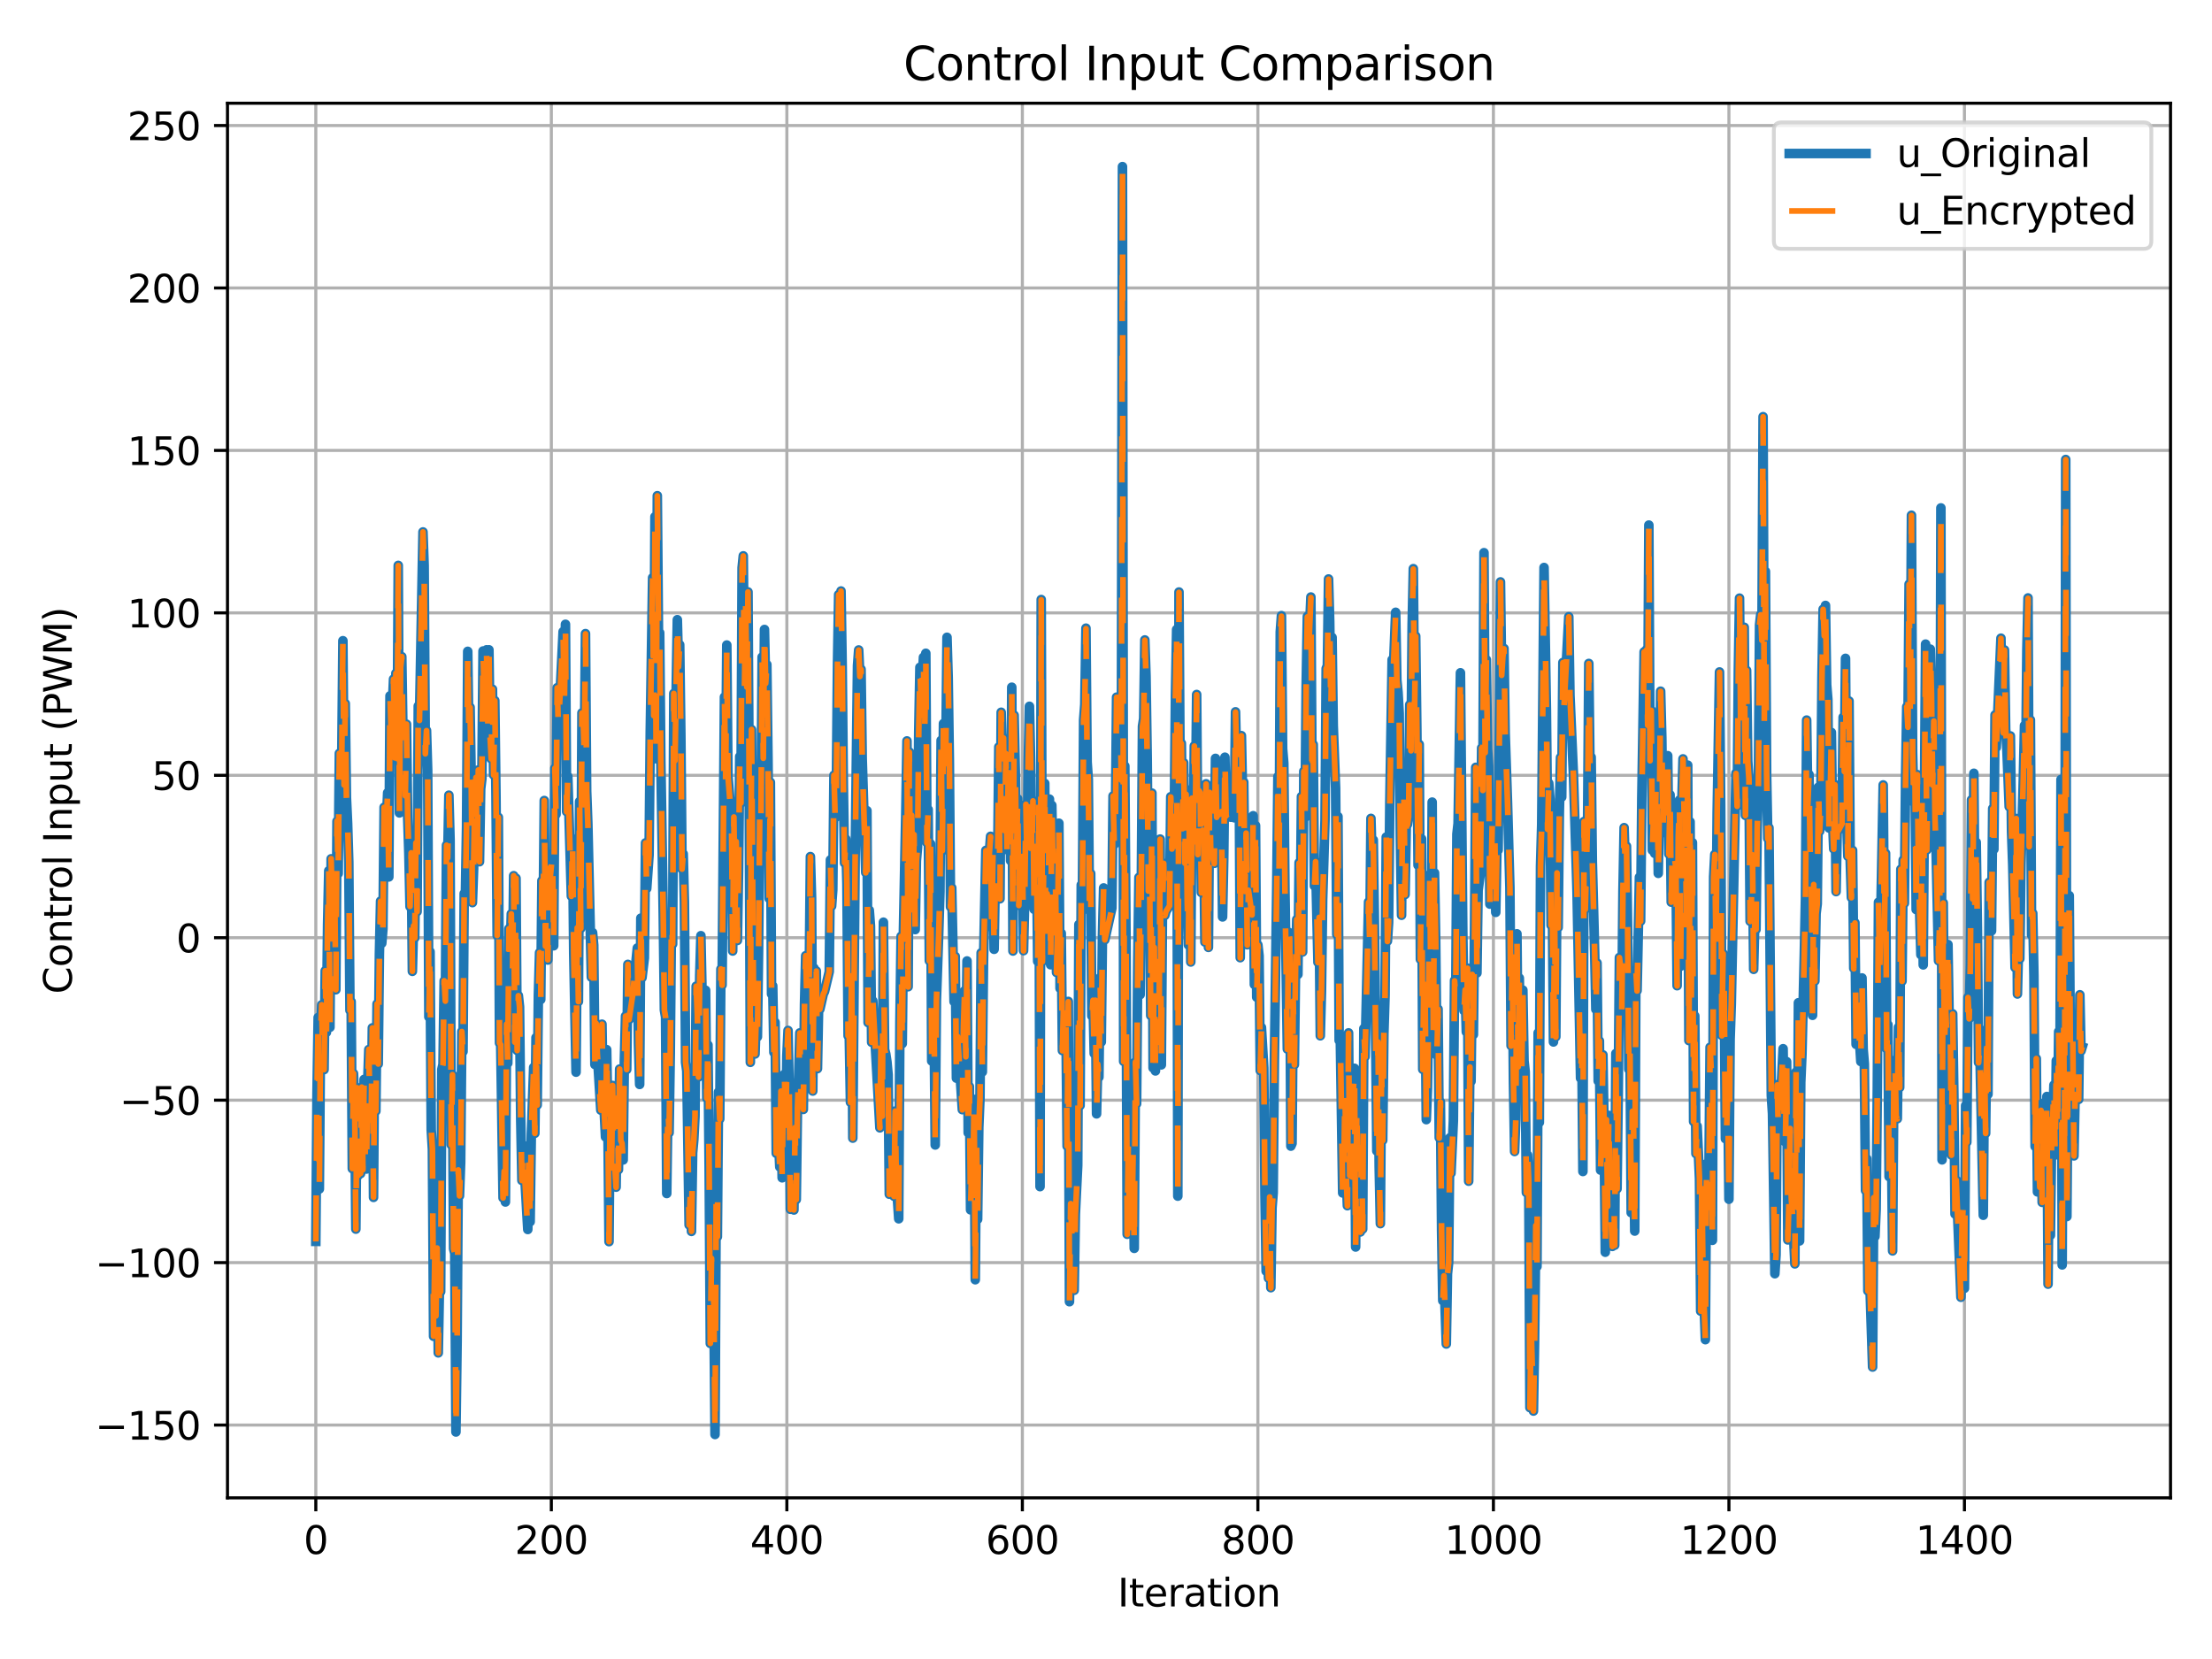 <?xml version="1.0" encoding="utf-8" standalone="no"?>
<!DOCTYPE svg PUBLIC "-//W3C//DTD SVG 1.1//EN"
  "http://www.w3.org/Graphics/SVG/1.1/DTD/svg11.dtd">
<svg xmlns:xlink="http://www.w3.org/1999/xlink" width="576pt" height="432pt" viewBox="0 0 576 432" xmlns="http://www.w3.org/2000/svg" version="1.1">
 <defs>
  <style type="text/css">*{stroke-linejoin: round; stroke-linecap: butt}</style>
 </defs>
 <g id="figure_1">
  <g id="patch_1">
   <path d="M 0 432 
L 576 432 
L 576 0 
L 0 0 
z
" style="fill: #ffffff"/>
  </g>
  <g id="axes_1">
   <g id="patch_2">
    <path d="M 59.24 390.04 
L 565.2 390.04 
L 565.2 26.88 
L 59.24 26.88 
z
" style="fill: #ffffff"/>
   </g>
   <g id="matplotlib.axis_1">
    <g id="xtick_1">
     <g id="line2d_1">
      <path d="M 82.238 390.04 
L 82.238 26.88 
" clip-path="url(#p698d53c784)" style="fill: none; stroke: #b0b0b0; stroke-width: 0.8; stroke-linecap: square"/>
     </g>
     <g id="line2d_2">
      <defs>
       <path id="ma9f206b1a9" d="M 0 0 
L 0 3.5 
" style="stroke: #000000; stroke-width: 0.8"/>
      </defs>
      <g>
       <use xlink:href="#ma9f206b1a9" x="82.238" y="390.04" style="stroke: #000000; stroke-width: 0.8"/>
      </g>
     </g>
     <g id="text_1">
      <!-- 0 -->
      <g transform="translate(79.057 404.638) scale(0.1 -0.1)">
       <defs>
        <path id="DejaVuSans-30" d="M 2034 4250 
Q 1547 4250 1301 3770 
Q 1056 3291 1056 2328 
Q 1056 1369 1301 889 
Q 1547 409 2034 409 
Q 2525 409 2770 889 
Q 3016 1369 3016 2328 
Q 3016 3291 2770 3770 
Q 2525 4250 2034 4250 
z
M 2034 4750 
Q 2819 4750 3233 4129 
Q 3647 3509 3647 2328 
Q 3647 1150 3233 529 
Q 2819 -91 2034 -91 
Q 1250 -91 836 529 
Q 422 1150 422 2328 
Q 422 3509 836 4129 
Q 1250 4750 2034 4750 
z
" transform="scale(0.016)"/>
       </defs>
       <use xlink:href="#DejaVuSans-30"/>
      </g>
     </g>
    </g>
    <g id="xtick_2">
     <g id="line2d_3">
      <path d="M 143.567 390.04 
L 143.567 26.88 
" clip-path="url(#p698d53c784)" style="fill: none; stroke: #b0b0b0; stroke-width: 0.8; stroke-linecap: square"/>
     </g>
     <g id="line2d_4">
      <g>
       <use xlink:href="#ma9f206b1a9" x="143.567" y="390.04" style="stroke: #000000; stroke-width: 0.8"/>
      </g>
     </g>
     <g id="text_2">
      <!-- 200 -->
      <g transform="translate(134.023 404.638) scale(0.1 -0.1)">
       <defs>
        <path id="DejaVuSans-32" d="M 1228 531 
L 3431 531 
L 3431 0 
L 469 0 
L 469 531 
Q 828 903 1448 1529 
Q 2069 2156 2228 2338 
Q 2531 2678 2651 2914 
Q 2772 3150 2772 3378 
Q 2772 3750 2511 3984 
Q 2250 4219 1831 4219 
Q 1534 4219 1204 4116 
Q 875 4013 500 3803 
L 500 4441 
Q 881 4594 1212 4672 
Q 1544 4750 1819 4750 
Q 2544 4750 2975 4387 
Q 3406 4025 3406 3419 
Q 3406 3131 3298 2873 
Q 3191 2616 2906 2266 
Q 2828 2175 2409 1742 
Q 1991 1309 1228 531 
z
" transform="scale(0.016)"/>
       </defs>
       <use xlink:href="#DejaVuSans-32"/>
       <use xlink:href="#DejaVuSans-30" x="63.623"/>
       <use xlink:href="#DejaVuSans-30" x="127.246"/>
      </g>
     </g>
    </g>
    <g id="xtick_3">
     <g id="line2d_5">
      <path d="M 204.895 390.04 
L 204.895 26.88 
" clip-path="url(#p698d53c784)" style="fill: none; stroke: #b0b0b0; stroke-width: 0.8; stroke-linecap: square"/>
     </g>
     <g id="line2d_6">
      <g>
       <use xlink:href="#ma9f206b1a9" x="204.895" y="390.04" style="stroke: #000000; stroke-width: 0.8"/>
      </g>
     </g>
     <g id="text_3">
      <!-- 400 -->
      <g transform="translate(195.351 404.638) scale(0.1 -0.1)">
       <defs>
        <path id="DejaVuSans-34" d="M 2419 4116 
L 825 1625 
L 2419 1625 
L 2419 4116 
z
M 2253 4666 
L 3047 4666 
L 3047 1625 
L 3713 1625 
L 3713 1100 
L 3047 1100 
L 3047 0 
L 2419 0 
L 2419 1100 
L 313 1100 
L 313 1709 
L 2253 4666 
z
" transform="scale(0.016)"/>
       </defs>
       <use xlink:href="#DejaVuSans-34"/>
       <use xlink:href="#DejaVuSans-30" x="63.623"/>
       <use xlink:href="#DejaVuSans-30" x="127.246"/>
      </g>
     </g>
    </g>
    <g id="xtick_4">
     <g id="line2d_7">
      <path d="M 266.224 390.04 
L 266.224 26.88 
" clip-path="url(#p698d53c784)" style="fill: none; stroke: #b0b0b0; stroke-width: 0.8; stroke-linecap: square"/>
     </g>
     <g id="line2d_8">
      <g>
       <use xlink:href="#ma9f206b1a9" x="266.224" y="390.04" style="stroke: #000000; stroke-width: 0.8"/>
      </g>
     </g>
     <g id="text_4">
      <!-- 600 -->
      <g transform="translate(256.68 404.638) scale(0.1 -0.1)">
       <defs>
        <path id="DejaVuSans-36" d="M 2113 2584 
Q 1688 2584 1439 2293 
Q 1191 2003 1191 1497 
Q 1191 994 1439 701 
Q 1688 409 2113 409 
Q 2538 409 2786 701 
Q 3034 994 3034 1497 
Q 3034 2003 2786 2293 
Q 2538 2584 2113 2584 
z
M 3366 4563 
L 3366 3988 
Q 3128 4100 2886 4159 
Q 2644 4219 2406 4219 
Q 1781 4219 1451 3797 
Q 1122 3375 1075 2522 
Q 1259 2794 1537 2939 
Q 1816 3084 2150 3084 
Q 2853 3084 3261 2657 
Q 3669 2231 3669 1497 
Q 3669 778 3244 343 
Q 2819 -91 2113 -91 
Q 1303 -91 875 529 
Q 447 1150 447 2328 
Q 447 3434 972 4092 
Q 1497 4750 2381 4750 
Q 2619 4750 2861 4703 
Q 3103 4656 3366 4563 
z
" transform="scale(0.016)"/>
       </defs>
       <use xlink:href="#DejaVuSans-36"/>
       <use xlink:href="#DejaVuSans-30" x="63.623"/>
       <use xlink:href="#DejaVuSans-30" x="127.246"/>
      </g>
     </g>
    </g>
    <g id="xtick_5">
     <g id="line2d_9">
      <path d="M 327.552 390.04 
L 327.552 26.88 
" clip-path="url(#p698d53c784)" style="fill: none; stroke: #b0b0b0; stroke-width: 0.8; stroke-linecap: square"/>
     </g>
     <g id="line2d_10">
      <g>
       <use xlink:href="#ma9f206b1a9" x="327.552" y="390.04" style="stroke: #000000; stroke-width: 0.8"/>
      </g>
     </g>
     <g id="text_5">
      <!-- 800 -->
      <g transform="translate(318.008 404.638) scale(0.1 -0.1)">
       <defs>
        <path id="DejaVuSans-38" d="M 2034 2216 
Q 1584 2216 1326 1975 
Q 1069 1734 1069 1313 
Q 1069 891 1326 650 
Q 1584 409 2034 409 
Q 2484 409 2743 651 
Q 3003 894 3003 1313 
Q 3003 1734 2745 1975 
Q 2488 2216 2034 2216 
z
M 1403 2484 
Q 997 2584 770 2862 
Q 544 3141 544 3541 
Q 544 4100 942 4425 
Q 1341 4750 2034 4750 
Q 2731 4750 3128 4425 
Q 3525 4100 3525 3541 
Q 3525 3141 3298 2862 
Q 3072 2584 2669 2484 
Q 3125 2378 3379 2068 
Q 3634 1759 3634 1313 
Q 3634 634 3220 271 
Q 2806 -91 2034 -91 
Q 1263 -91 848 271 
Q 434 634 434 1313 
Q 434 1759 690 2068 
Q 947 2378 1403 2484 
z
M 1172 3481 
Q 1172 3119 1398 2916 
Q 1625 2713 2034 2713 
Q 2441 2713 2670 2916 
Q 2900 3119 2900 3481 
Q 2900 3844 2670 4047 
Q 2441 4250 2034 4250 
Q 1625 4250 1398 4047 
Q 1172 3844 1172 3481 
z
" transform="scale(0.016)"/>
       </defs>
       <use xlink:href="#DejaVuSans-38"/>
       <use xlink:href="#DejaVuSans-30" x="63.623"/>
       <use xlink:href="#DejaVuSans-30" x="127.246"/>
      </g>
     </g>
    </g>
    <g id="xtick_6">
     <g id="line2d_11">
      <path d="M 388.881 390.04 
L 388.881 26.88 
" clip-path="url(#p698d53c784)" style="fill: none; stroke: #b0b0b0; stroke-width: 0.8; stroke-linecap: square"/>
     </g>
     <g id="line2d_12">
      <g>
       <use xlink:href="#ma9f206b1a9" x="388.881" y="390.04" style="stroke: #000000; stroke-width: 0.8"/>
      </g>
     </g>
     <g id="text_6">
      <!-- 1000 -->
      <g transform="translate(376.156 404.638) scale(0.1 -0.1)">
       <defs>
        <path id="DejaVuSans-31" d="M 794 531 
L 1825 531 
L 1825 4091 
L 703 3866 
L 703 4441 
L 1819 4666 
L 2450 4666 
L 2450 531 
L 3481 531 
L 3481 0 
L 794 0 
L 794 531 
z
" transform="scale(0.016)"/>
       </defs>
       <use xlink:href="#DejaVuSans-31"/>
       <use xlink:href="#DejaVuSans-30" x="63.623"/>
       <use xlink:href="#DejaVuSans-30" x="127.246"/>
       <use xlink:href="#DejaVuSans-30" x="190.869"/>
      </g>
     </g>
    </g>
    <g id="xtick_7">
     <g id="line2d_13">
      <path d="M 450.209 390.04 
L 450.209 26.88 
" clip-path="url(#p698d53c784)" style="fill: none; stroke: #b0b0b0; stroke-width: 0.8; stroke-linecap: square"/>
     </g>
     <g id="line2d_14">
      <g>
       <use xlink:href="#ma9f206b1a9" x="450.209" y="390.04" style="stroke: #000000; stroke-width: 0.8"/>
      </g>
     </g>
     <g id="text_7">
      <!-- 1200 -->
      <g transform="translate(437.484 404.638) scale(0.1 -0.1)">
       <use xlink:href="#DejaVuSans-31"/>
       <use xlink:href="#DejaVuSans-32" x="63.623"/>
       <use xlink:href="#DejaVuSans-30" x="127.246"/>
       <use xlink:href="#DejaVuSans-30" x="190.869"/>
      </g>
     </g>
    </g>
    <g id="xtick_8">
     <g id="line2d_15">
      <path d="M 511.538 390.04 
L 511.538 26.88 
" clip-path="url(#p698d53c784)" style="fill: none; stroke: #b0b0b0; stroke-width: 0.8; stroke-linecap: square"/>
     </g>
     <g id="line2d_16">
      <g>
       <use xlink:href="#ma9f206b1a9" x="511.538" y="390.04" style="stroke: #000000; stroke-width: 0.8"/>
      </g>
     </g>
     <g id="text_8">
      <!-- 1400 -->
      <g transform="translate(498.813 404.638) scale(0.1 -0.1)">
       <use xlink:href="#DejaVuSans-31"/>
       <use xlink:href="#DejaVuSans-34" x="63.623"/>
       <use xlink:href="#DejaVuSans-30" x="127.246"/>
       <use xlink:href="#DejaVuSans-30" x="190.869"/>
      </g>
     </g>
    </g>
    <g id="text_9">
     <!-- Iteration -->
     <g transform="translate(291.011 418.317) scale(0.1 -0.1)">
      <defs>
       <path id="DejaVuSans-49" d="M 628 4666 
L 1259 4666 
L 1259 0 
L 628 0 
L 628 4666 
z
" transform="scale(0.016)"/>
       <path id="DejaVuSans-74" d="M 1172 4494 
L 1172 3500 
L 2356 3500 
L 2356 3053 
L 1172 3053 
L 1172 1153 
Q 1172 725 1289 603 
Q 1406 481 1766 481 
L 2356 481 
L 2356 0 
L 1766 0 
Q 1100 0 847 248 
Q 594 497 594 1153 
L 594 3053 
L 172 3053 
L 172 3500 
L 594 3500 
L 594 4494 
L 1172 4494 
z
" transform="scale(0.016)"/>
       <path id="DejaVuSans-65" d="M 3597 1894 
L 3597 1613 
L 953 1613 
Q 991 1019 1311 708 
Q 1631 397 2203 397 
Q 2534 397 2845 478 
Q 3156 559 3463 722 
L 3463 178 
Q 3153 47 2828 -22 
Q 2503 -91 2169 -91 
Q 1331 -91 842 396 
Q 353 884 353 1716 
Q 353 2575 817 3079 
Q 1281 3584 2069 3584 
Q 2775 3584 3186 3129 
Q 3597 2675 3597 1894 
z
M 3022 2063 
Q 3016 2534 2758 2815 
Q 2500 3097 2075 3097 
Q 1594 3097 1305 2825 
Q 1016 2553 972 2059 
L 3022 2063 
z
" transform="scale(0.016)"/>
       <path id="DejaVuSans-72" d="M 2631 2963 
Q 2534 3019 2420 3045 
Q 2306 3072 2169 3072 
Q 1681 3072 1420 2755 
Q 1159 2438 1159 1844 
L 1159 0 
L 581 0 
L 581 3500 
L 1159 3500 
L 1159 2956 
Q 1341 3275 1631 3429 
Q 1922 3584 2338 3584 
Q 2397 3584 2469 3576 
Q 2541 3569 2628 3553 
L 2631 2963 
z
" transform="scale(0.016)"/>
       <path id="DejaVuSans-61" d="M 2194 1759 
Q 1497 1759 1228 1600 
Q 959 1441 959 1056 
Q 959 750 1161 570 
Q 1363 391 1709 391 
Q 2188 391 2477 730 
Q 2766 1069 2766 1631 
L 2766 1759 
L 2194 1759 
z
M 3341 1997 
L 3341 0 
L 2766 0 
L 2766 531 
Q 2569 213 2275 61 
Q 1981 -91 1556 -91 
Q 1019 -91 701 211 
Q 384 513 384 1019 
Q 384 1609 779 1909 
Q 1175 2209 1959 2209 
L 2766 2209 
L 2766 2266 
Q 2766 2663 2505 2880 
Q 2244 3097 1772 3097 
Q 1472 3097 1187 3025 
Q 903 2953 641 2809 
L 641 3341 
Q 956 3463 1253 3523 
Q 1550 3584 1831 3584 
Q 2591 3584 2966 3190 
Q 3341 2797 3341 1997 
z
" transform="scale(0.016)"/>
       <path id="DejaVuSans-69" d="M 603 3500 
L 1178 3500 
L 1178 0 
L 603 0 
L 603 3500 
z
M 603 4863 
L 1178 4863 
L 1178 4134 
L 603 4134 
L 603 4863 
z
" transform="scale(0.016)"/>
       <path id="DejaVuSans-6f" d="M 1959 3097 
Q 1497 3097 1228 2736 
Q 959 2375 959 1747 
Q 959 1119 1226 758 
Q 1494 397 1959 397 
Q 2419 397 2687 759 
Q 2956 1122 2956 1747 
Q 2956 2369 2687 2733 
Q 2419 3097 1959 3097 
z
M 1959 3584 
Q 2709 3584 3137 3096 
Q 3566 2609 3566 1747 
Q 3566 888 3137 398 
Q 2709 -91 1959 -91 
Q 1206 -91 779 398 
Q 353 888 353 1747 
Q 353 2609 779 3096 
Q 1206 3584 1959 3584 
z
" transform="scale(0.016)"/>
       <path id="DejaVuSans-6e" d="M 3513 2113 
L 3513 0 
L 2938 0 
L 2938 2094 
Q 2938 2591 2744 2837 
Q 2550 3084 2163 3084 
Q 1697 3084 1428 2787 
Q 1159 2491 1159 1978 
L 1159 0 
L 581 0 
L 581 3500 
L 1159 3500 
L 1159 2956 
Q 1366 3272 1645 3428 
Q 1925 3584 2291 3584 
Q 2894 3584 3203 3211 
Q 3513 2838 3513 2113 
z
" transform="scale(0.016)"/>
      </defs>
      <use xlink:href="#DejaVuSans-49"/>
      <use xlink:href="#DejaVuSans-74" x="29.492"/>
      <use xlink:href="#DejaVuSans-65" x="68.701"/>
      <use xlink:href="#DejaVuSans-72" x="130.225"/>
      <use xlink:href="#DejaVuSans-61" x="171.338"/>
      <use xlink:href="#DejaVuSans-74" x="232.617"/>
      <use xlink:href="#DejaVuSans-69" x="271.826"/>
      <use xlink:href="#DejaVuSans-6f" x="299.609"/>
      <use xlink:href="#DejaVuSans-6e" x="360.791"/>
     </g>
    </g>
   </g>
   <g id="matplotlib.axis_2">
    <g id="ytick_1">
     <g id="line2d_17">
      <path d="M 59.24 371.081 
L 565.2 371.081 
" clip-path="url(#p698d53c784)" style="fill: none; stroke: #b0b0b0; stroke-width: 0.8; stroke-linecap: square"/>
     </g>
     <g id="line2d_18">
      <defs>
       <path id="mbaf16f3ed7" d="M 0 0 
L -3.5 0 
" style="stroke: #000000; stroke-width: 0.8"/>
      </defs>
      <g>
       <use xlink:href="#mbaf16f3ed7" x="59.24" y="371.081" style="stroke: #000000; stroke-width: 0.8"/>
      </g>
     </g>
     <g id="text_10">
      <!-- −150 -->
      <g transform="translate(24.773 374.88) scale(0.1 -0.1)">
       <defs>
        <path id="DejaVuSans-2212" d="M 678 2272 
L 4684 2272 
L 4684 1741 
L 678 1741 
L 678 2272 
z
" transform="scale(0.016)"/>
        <path id="DejaVuSans-35" d="M 691 4666 
L 3169 4666 
L 3169 4134 
L 1269 4134 
L 1269 2991 
Q 1406 3038 1543 3061 
Q 1681 3084 1819 3084 
Q 2600 3084 3056 2656 
Q 3513 2228 3513 1497 
Q 3513 744 3044 326 
Q 2575 -91 1722 -91 
Q 1428 -91 1123 -41 
Q 819 9 494 109 
L 494 744 
Q 775 591 1075 516 
Q 1375 441 1709 441 
Q 2250 441 2565 725 
Q 2881 1009 2881 1497 
Q 2881 1984 2565 2268 
Q 2250 2553 1709 2553 
Q 1456 2553 1204 2497 
Q 953 2441 691 2322 
L 691 4666 
z
" transform="scale(0.016)"/>
       </defs>
       <use xlink:href="#DejaVuSans-2212"/>
       <use xlink:href="#DejaVuSans-31" x="83.789"/>
       <use xlink:href="#DejaVuSans-35" x="147.412"/>
       <use xlink:href="#DejaVuSans-30" x="211.035"/>
      </g>
     </g>
    </g>
    <g id="ytick_2">
     <g id="line2d_19">
      <path d="M 59.24 328.782 
L 565.2 328.782 
" clip-path="url(#p698d53c784)" style="fill: none; stroke: #b0b0b0; stroke-width: 0.8; stroke-linecap: square"/>
     </g>
     <g id="line2d_20">
      <g>
       <use xlink:href="#mbaf16f3ed7" x="59.24" y="328.782" style="stroke: #000000; stroke-width: 0.8"/>
      </g>
     </g>
     <g id="text_11">
      <!-- −100 -->
      <g transform="translate(24.773 332.581) scale(0.1 -0.1)">
       <use xlink:href="#DejaVuSans-2212"/>
       <use xlink:href="#DejaVuSans-31" x="83.789"/>
       <use xlink:href="#DejaVuSans-30" x="147.412"/>
       <use xlink:href="#DejaVuSans-30" x="211.035"/>
      </g>
     </g>
    </g>
    <g id="ytick_3">
     <g id="line2d_21">
      <path d="M 59.24 286.483 
L 565.2 286.483 
" clip-path="url(#p698d53c784)" style="fill: none; stroke: #b0b0b0; stroke-width: 0.8; stroke-linecap: square"/>
     </g>
     <g id="line2d_22">
      <g>
       <use xlink:href="#mbaf16f3ed7" x="59.24" y="286.483" style="stroke: #000000; stroke-width: 0.8"/>
      </g>
     </g>
     <g id="text_12">
      <!-- −50 -->
      <g transform="translate(31.135 290.283) scale(0.1 -0.1)">
       <use xlink:href="#DejaVuSans-2212"/>
       <use xlink:href="#DejaVuSans-35" x="83.789"/>
       <use xlink:href="#DejaVuSans-30" x="147.412"/>
      </g>
     </g>
    </g>
    <g id="ytick_4">
     <g id="line2d_23">
      <path d="M 59.24 244.185 
L 565.2 244.185 
" clip-path="url(#p698d53c784)" style="fill: none; stroke: #b0b0b0; stroke-width: 0.8; stroke-linecap: square"/>
     </g>
     <g id="line2d_24">
      <g>
       <use xlink:href="#mbaf16f3ed7" x="59.24" y="244.185" style="stroke: #000000; stroke-width: 0.8"/>
      </g>
     </g>
     <g id="text_13">
      <!-- 0 -->
      <g transform="translate(45.877 247.984) scale(0.1 -0.1)">
       <use xlink:href="#DejaVuSans-30"/>
      </g>
     </g>
    </g>
    <g id="ytick_5">
     <g id="line2d_25">
      <path d="M 59.24 201.886 
L 565.2 201.886 
" clip-path="url(#p698d53c784)" style="fill: none; stroke: #b0b0b0; stroke-width: 0.8; stroke-linecap: square"/>
     </g>
     <g id="line2d_26">
      <g>
       <use xlink:href="#mbaf16f3ed7" x="59.24" y="201.886" style="stroke: #000000; stroke-width: 0.8"/>
      </g>
     </g>
     <g id="text_14">
      <!-- 50 -->
      <g transform="translate(39.515 205.685) scale(0.1 -0.1)">
       <use xlink:href="#DejaVuSans-35"/>
       <use xlink:href="#DejaVuSans-30" x="63.623"/>
      </g>
     </g>
    </g>
    <g id="ytick_6">
     <g id="line2d_27">
      <path d="M 59.24 159.587 
L 565.2 159.587 
" clip-path="url(#p698d53c784)" style="fill: none; stroke: #b0b0b0; stroke-width: 0.8; stroke-linecap: square"/>
     </g>
     <g id="line2d_28">
      <g>
       <use xlink:href="#mbaf16f3ed7" x="59.24" y="159.587" style="stroke: #000000; stroke-width: 0.8"/>
      </g>
     </g>
     <g id="text_15">
      <!-- 100 -->
      <g transform="translate(33.153 163.386) scale(0.1 -0.1)">
       <use xlink:href="#DejaVuSans-31"/>
       <use xlink:href="#DejaVuSans-30" x="63.623"/>
       <use xlink:href="#DejaVuSans-30" x="127.246"/>
      </g>
     </g>
    </g>
    <g id="ytick_7">
     <g id="line2d_29">
      <path d="M 59.24 117.289 
L 565.2 117.289 
" clip-path="url(#p698d53c784)" style="fill: none; stroke: #b0b0b0; stroke-width: 0.8; stroke-linecap: square"/>
     </g>
     <g id="line2d_30">
      <g>
       <use xlink:href="#mbaf16f3ed7" x="59.24" y="117.289" style="stroke: #000000; stroke-width: 0.8"/>
      </g>
     </g>
     <g id="text_16">
      <!-- 150 -->
      <g transform="translate(33.153 121.088) scale(0.1 -0.1)">
       <use xlink:href="#DejaVuSans-31"/>
       <use xlink:href="#DejaVuSans-35" x="63.623"/>
       <use xlink:href="#DejaVuSans-30" x="127.246"/>
      </g>
     </g>
    </g>
    <g id="ytick_8">
     <g id="line2d_31">
      <path d="M 59.24 74.99 
L 565.2 74.99 
" clip-path="url(#p698d53c784)" style="fill: none; stroke: #b0b0b0; stroke-width: 0.8; stroke-linecap: square"/>
     </g>
     <g id="line2d_32">
      <g>
       <use xlink:href="#mbaf16f3ed7" x="59.24" y="74.99" style="stroke: #000000; stroke-width: 0.8"/>
      </g>
     </g>
     <g id="text_17">
      <!-- 200 -->
      <g transform="translate(33.153 78.789) scale(0.1 -0.1)">
       <use xlink:href="#DejaVuSans-32"/>
       <use xlink:href="#DejaVuSans-30" x="63.623"/>
       <use xlink:href="#DejaVuSans-30" x="127.246"/>
      </g>
     </g>
    </g>
    <g id="ytick_9">
     <g id="line2d_33">
      <path d="M 59.24 32.691 
L 565.2 32.691 
" clip-path="url(#p698d53c784)" style="fill: none; stroke: #b0b0b0; stroke-width: 0.8; stroke-linecap: square"/>
     </g>
     <g id="line2d_34">
      <g>
       <use xlink:href="#mbaf16f3ed7" x="59.24" y="32.691" style="stroke: #000000; stroke-width: 0.8"/>
      </g>
     </g>
     <g id="text_18">
      <!-- 250 -->
      <g transform="translate(33.153 36.49) scale(0.1 -0.1)">
       <use xlink:href="#DejaVuSans-32"/>
       <use xlink:href="#DejaVuSans-35" x="63.623"/>
       <use xlink:href="#DejaVuSans-30" x="127.246"/>
      </g>
     </g>
    </g>
    <g id="text_19">
     <!-- Control Input (PWM) -->
     <g transform="translate(18.693 258.83) rotate(-90) scale(0.1 -0.1)">
      <defs>
       <path id="DejaVuSans-43" d="M 4122 4306 
L 4122 3641 
Q 3803 3938 3442 4084 
Q 3081 4231 2675 4231 
Q 1875 4231 1450 3742 
Q 1025 3253 1025 2328 
Q 1025 1406 1450 917 
Q 1875 428 2675 428 
Q 3081 428 3442 575 
Q 3803 722 4122 1019 
L 4122 359 
Q 3791 134 3420 21 
Q 3050 -91 2638 -91 
Q 1578 -91 968 557 
Q 359 1206 359 2328 
Q 359 3453 968 4101 
Q 1578 4750 2638 4750 
Q 3056 4750 3426 4639 
Q 3797 4528 4122 4306 
z
" transform="scale(0.016)"/>
       <path id="DejaVuSans-6c" d="M 603 4863 
L 1178 4863 
L 1178 0 
L 603 0 
L 603 4863 
z
" transform="scale(0.016)"/>
       <path id="DejaVuSans-20" transform="scale(0.016)"/>
       <path id="DejaVuSans-70" d="M 1159 525 
L 1159 -1331 
L 581 -1331 
L 581 3500 
L 1159 3500 
L 1159 2969 
Q 1341 3281 1617 3432 
Q 1894 3584 2278 3584 
Q 2916 3584 3314 3078 
Q 3713 2572 3713 1747 
Q 3713 922 3314 415 
Q 2916 -91 2278 -91 
Q 1894 -91 1617 61 
Q 1341 213 1159 525 
z
M 3116 1747 
Q 3116 2381 2855 2742 
Q 2594 3103 2138 3103 
Q 1681 3103 1420 2742 
Q 1159 2381 1159 1747 
Q 1159 1113 1420 752 
Q 1681 391 2138 391 
Q 2594 391 2855 752 
Q 3116 1113 3116 1747 
z
" transform="scale(0.016)"/>
       <path id="DejaVuSans-75" d="M 544 1381 
L 544 3500 
L 1119 3500 
L 1119 1403 
Q 1119 906 1312 657 
Q 1506 409 1894 409 
Q 2359 409 2629 706 
Q 2900 1003 2900 1516 
L 2900 3500 
L 3475 3500 
L 3475 0 
L 2900 0 
L 2900 538 
Q 2691 219 2414 64 
Q 2138 -91 1772 -91 
Q 1169 -91 856 284 
Q 544 659 544 1381 
z
M 1991 3584 
L 1991 3584 
z
" transform="scale(0.016)"/>
       <path id="DejaVuSans-28" d="M 1984 4856 
Q 1566 4138 1362 3434 
Q 1159 2731 1159 2009 
Q 1159 1288 1364 580 
Q 1569 -128 1984 -844 
L 1484 -844 
Q 1016 -109 783 600 
Q 550 1309 550 2009 
Q 550 2706 781 3412 
Q 1013 4119 1484 4856 
L 1984 4856 
z
" transform="scale(0.016)"/>
       <path id="DejaVuSans-50" d="M 1259 4147 
L 1259 2394 
L 2053 2394 
Q 2494 2394 2734 2622 
Q 2975 2850 2975 3272 
Q 2975 3691 2734 3919 
Q 2494 4147 2053 4147 
L 1259 4147 
z
M 628 4666 
L 2053 4666 
Q 2838 4666 3239 4311 
Q 3641 3956 3641 3272 
Q 3641 2581 3239 2228 
Q 2838 1875 2053 1875 
L 1259 1875 
L 1259 0 
L 628 0 
L 628 4666 
z
" transform="scale(0.016)"/>
       <path id="DejaVuSans-57" d="M 213 4666 
L 850 4666 
L 1831 722 
L 2809 4666 
L 3519 4666 
L 4500 722 
L 5478 4666 
L 6119 4666 
L 4947 0 
L 4153 0 
L 3169 4050 
L 2175 0 
L 1381 0 
L 213 4666 
z
" transform="scale(0.016)"/>
       <path id="DejaVuSans-4d" d="M 628 4666 
L 1569 4666 
L 2759 1491 
L 3956 4666 
L 4897 4666 
L 4897 0 
L 4281 0 
L 4281 4097 
L 3078 897 
L 2444 897 
L 1241 4097 
L 1241 0 
L 628 0 
L 628 4666 
z
" transform="scale(0.016)"/>
       <path id="DejaVuSans-29" d="M 513 4856 
L 1013 4856 
Q 1481 4119 1714 3412 
Q 1947 2706 1947 2009 
Q 1947 1309 1714 600 
Q 1481 -109 1013 -844 
L 513 -844 
Q 928 -128 1133 580 
Q 1338 1288 1338 2009 
Q 1338 2731 1133 3434 
Q 928 4138 513 4856 
z
" transform="scale(0.016)"/>
      </defs>
      <use xlink:href="#DejaVuSans-43"/>
      <use xlink:href="#DejaVuSans-6f" x="69.824"/>
      <use xlink:href="#DejaVuSans-6e" x="131.006"/>
      <use xlink:href="#DejaVuSans-74" x="194.385"/>
      <use xlink:href="#DejaVuSans-72" x="233.594"/>
      <use xlink:href="#DejaVuSans-6f" x="272.457"/>
      <use xlink:href="#DejaVuSans-6c" x="333.639"/>
      <use xlink:href="#DejaVuSans-20" x="361.422"/>
      <use xlink:href="#DejaVuSans-49" x="393.209"/>
      <use xlink:href="#DejaVuSans-6e" x="422.701"/>
      <use xlink:href="#DejaVuSans-70" x="486.08"/>
      <use xlink:href="#DejaVuSans-75" x="549.557"/>
      <use xlink:href="#DejaVuSans-74" x="612.936"/>
      <use xlink:href="#DejaVuSans-20" x="652.145"/>
      <use xlink:href="#DejaVuSans-28" x="683.932"/>
      <use xlink:href="#DejaVuSans-50" x="722.945"/>
      <use xlink:href="#DejaVuSans-57" x="783.248"/>
      <use xlink:href="#DejaVuSans-4d" x="882.125"/>
      <use xlink:href="#DejaVuSans-29" x="968.404"/>
     </g>
    </g>
   </g>
   <g id="line2d_35">
    <path d="M 82.238 323.248 
L 82.545 284.715 
L 82.851 264.946 
L 83.158 309.617 
L 83.465 269.4 
L 83.771 261.656 
L 84.078 277.064 
L 84.385 278.528 
L 84.691 252.781 
L 84.998 268.829 
L 85.305 240.715 
L 85.611 226.74 
L 85.918 267.507 
L 86.225 223.637 
L 86.531 236.566 
L 87.144 231.9 
L 87.451 257.718 
L 87.758 213.846 
L 88.064 227.462 
L 88.371 196.163 
L 88.678 205.518 
L 88.984 198.664 
L 89.291 166.842 
L 89.598 204.458 
L 89.904 183.2 
L 90.211 207.665 
L 90.518 214.416 
L 90.824 224.47 
L 91.131 263.106 
L 91.437 260.815 
L 91.744 304.309 
L 92.051 279.549 
L 92.357 287.382 
L 92.664 320.057 
L 92.971 283.288 
L 93.277 306.084 
L 93.584 283.783 
L 93.891 305.596 
L 94.197 283.066 
L 94.504 304.589 
L 94.811 281.08 
L 95.117 301.688 
L 95.424 304.413 
L 95.73 282.313 
L 96.037 273.297 
L 96.344 289.882 
L 96.65 291.65 
L 96.957 267.655 
L 97.264 311.795 
L 97.57 270.742 
L 97.877 289.315 
L 98.184 261.418 
L 98.49 277.069 
L 98.797 248.437 
L 99.104 234.638 
L 99.41 245.617 
L 99.717 241.836 
L 100.023 210.215 
L 100.33 220.449 
L 100.943 206.431 
L 101.25 228.351 
L 101.557 181.198 
L 101.863 190.783 
L 102.477 176.843 
L 102.783 197.296 
L 103.09 175.322 
L 103.397 197.567 
L 103.703 147.231 
L 104.01 211.676 
L 104.316 173.825 
L 104.623 170.991 
L 104.93 190.725 
L 105.543 207.251 
L 105.85 188.585 
L 106.156 212.754 
L 106.463 222.205 
L 106.77 236.086 
L 107.076 222.054 
L 107.383 252.931 
L 107.69 241.077 
L 107.996 244.229 
L 108.303 219.537 
L 108.609 237.383 
L 108.916 183.85 
L 109.223 187.62 
L 110.143 138.523 
L 110.449 147.277 
L 110.756 196.309 
L 111.063 190.216 
L 111.369 200.616 
L 111.676 264.797 
L 111.982 247.821 
L 112.289 294.2 
L 112.596 299.225 
L 112.902 347.971 
L 113.209 327.959 
L 113.516 342.671 
L 113.822 324.981 
L 114.129 352.281 
L 114.436 335.172 
L 114.742 336.351 
L 115.049 278.488 
L 115.356 277.139 
L 115.662 255.415 
L 115.969 260.668 
L 116.275 220.081 
L 116.582 223.359 
L 116.889 207.066 
L 117.195 218.681 
L 117.502 298.115 
L 117.809 279.895 
L 118.115 325.174 
L 118.422 326.35 
L 118.729 372.883 
L 119.035 349.165 
L 119.342 304.624 
L 119.649 311.392 
L 119.955 302.661 
L 120.262 268.614 
L 120.568 273.813 
L 120.875 232.671 
L 121.182 233.392 
L 121.488 215.419 
L 121.795 169.613 
L 122.102 191.812 
L 122.408 184.181 
L 122.715 203.698 
L 123.022 235.031 
L 123.328 226.318 
L 123.635 206.956 
L 123.942 202.415 
L 124.248 222.951 
L 124.555 200.494 
L 124.861 224.384 
L 125.168 205.416 
L 125.475 202.831 
L 125.781 169.519 
L 126.088 180.369 
L 126.701 169.209 
L 127.008 190.046 
L 127.315 169.205 
L 127.621 191.828 
L 127.928 197.605 
L 128.235 179.469 
L 128.541 201.791 
L 128.848 182.428 
L 129.154 207.216 
L 129.461 243.622 
L 129.768 212.821 
L 130.074 271.593 
L 130.381 272.051 
L 130.994 311.923 
L 131.301 304.984 
L 131.608 312.992 
L 131.914 266.702 
L 132.221 276.845 
L 132.528 241.83 
L 132.834 248.553 
L 133.141 237.956 
L 133.447 254.388 
L 133.754 228.034 
L 134.061 271.371 
L 134.367 228.69 
L 134.674 273.527 
L 134.981 259.25 
L 135.287 262.176 
L 135.594 291.377 
L 135.901 307.38 
L 136.207 299.178 
L 136.821 309.499 
L 137.434 320.154 
L 137.74 298.217 
L 138.047 318.141 
L 138.354 295.288 
L 138.967 277.954 
L 139.274 295.114 
L 139.58 270.185 
L 139.887 287.746 
L 140.194 259.021 
L 140.5 248.073 
L 140.807 260.28 
L 141.114 229.326 
L 141.42 240.286 
L 141.727 208.459 
L 142.033 246.327 
L 142.34 226.012 
L 142.647 249.985 
L 142.953 231.981 
L 143.873 222.121 
L 144.18 246.274 
L 144.487 200.043 
L 144.793 212.05 
L 145.1 179.077 
L 145.407 189.516 
L 146.633 164.478 
L 146.94 184.391 
L 147.246 162.564 
L 147.553 211.349 
L 147.86 202.188 
L 148.78 233.351 
L 149.086 218.435 
L 149.393 248.241 
L 150.006 279.182 
L 150.313 241.592 
L 150.619 260.805 
L 150.926 208.702 
L 151.233 241.743 
L 151.539 185.639 
L 151.846 187.082 
L 152.153 196.217 
L 152.459 164.993 
L 152.766 206.021 
L 153.073 214.39 
L 153.993 254.453 
L 154.299 242.834 
L 154.606 246.1 
L 154.912 277.205 
L 155.219 266.458 
L 155.526 274.108 
L 156.446 289.068 
L 156.752 266.702 
L 157.059 286.193 
L 157.366 290.051 
L 157.672 296.043 
L 157.979 273.327 
L 158.286 291.842 
L 158.592 323.316 
L 158.899 286.482 
L 159.205 307.021 
L 159.512 282.652 
L 159.819 302.397 
L 160.125 304.257 
L 160.432 309.129 
L 160.739 285.923 
L 161.045 304.579 
L 161.352 278.387 
L 161.659 297.002 
L 161.965 297.671 
L 162.272 302.045 
L 162.578 276.211 
L 162.885 264.586 
L 163.192 278.495 
L 163.498 251.126 
L 163.805 265.493 
L 164.725 259.21 
L 165.952 246.862 
L 166.258 271.629 
L 166.565 282.384 
L 166.871 239.085 
L 167.178 254.594 
L 167.791 249.461 
L 168.098 219.493 
L 168.405 231.377 
L 169.018 222.612 
L 169.325 190.447 
L 169.938 150.435 
L 170.245 186.322 
L 170.551 134.556 
L 170.858 197.577 
L 171.164 129.08 
L 171.471 165.42 
L 171.778 164.762 
L 172.084 198.367 
L 172.698 237.792 
L 173.004 263.007 
L 173.311 264.816 
L 173.618 310.781 
L 173.924 287.927 
L 174.231 294.967 
L 174.538 274.168 
L 174.844 239.541 
L 175.151 245.835 
L 175.457 180.569 
L 175.764 198.07 
L 176.377 161.371 
L 176.684 173.61 
L 176.991 167.889 
L 177.297 191.628 
L 177.604 226.303 
L 177.911 222.362 
L 178.217 234.799 
L 178.524 276.629 
L 178.831 278.857 
L 179.444 318.963 
L 179.75 310.923 
L 180.057 320.652 
L 180.364 300.231 
L 180.67 296.772 
L 180.977 290.757 
L 181.284 256.793 
L 181.59 264.382 
L 181.897 280.426 
L 182.204 253.997 
L 182.51 243.649 
L 182.817 258.647 
L 183.124 258.135 
L 183.43 258.375 
L 183.737 257.864 
L 184.043 285.947 
L 184.35 272.114 
L 184.657 303.831 
L 184.963 349.824 
L 185.27 327.7 
L 185.577 335.423 
L 185.883 339.71 
L 186.19 373.533 
L 186.497 311.779 
L 186.803 322.044 
L 187.11 284.341 
L 187.417 291.39 
L 187.723 252.352 
L 188.03 256.499 
L 188.643 181.498 
L 188.95 203.567 
L 189.256 167.965 
L 189.563 202.053 
L 190.483 213.64 
L 190.79 247.634 
L 191.096 212.737 
L 191.403 237.638 
L 191.71 219.12 
L 192.016 244.888 
L 192.323 226.61 
L 192.629 197.001 
L 192.936 209.117 
L 193.243 147.846 
L 193.549 144.747 
L 193.856 179.188 
L 194.163 157.694 
L 194.469 178.915 
L 194.776 154.137 
L 195.083 203.787 
L 195.389 276.629 
L 195.696 189.988 
L 196.309 273.853 
L 196.616 274.451 
L 196.922 264.839 
L 197.229 269.988 
L 197.536 247.296 
L 197.842 210.781 
L 198.149 214.493 
L 198.456 171.093 
L 198.762 197.442 
L 199.069 163.915 
L 199.376 177.93 
L 199.682 173.048 
L 199.989 197.687 
L 200.296 233.953 
L 200.602 203.704 
L 200.909 258.835 
L 201.215 256.714 
L 201.522 274.042 
L 201.829 266.219 
L 202.135 300.311 
L 202.442 291.239 
L 203.055 303.868 
L 203.362 284.1 
L 203.669 306.694 
L 203.975 284.375 
L 204.282 279.711 
L 204.589 298.201 
L 204.895 274.91 
L 205.202 268.334 
L 205.508 284.284 
L 205.815 314.882 
L 206.122 305.576 
L 206.428 311.731 
L 206.735 315.076 
L 207.042 293.596 
L 207.348 312.35 
L 207.655 288.452 
L 207.962 280.642 
L 208.268 268.969 
L 208.575 285.836 
L 208.882 286.261 
L 209.188 288.887 
L 209.495 261.429 
L 209.801 248.868 
L 210.108 260.398 
L 210.721 254.063 
L 211.028 223.057 
L 211.335 233.903 
L 211.641 284.099 
L 211.948 252.093 
L 212.255 253.306 
L 212.561 252.836 
L 212.868 278.267 
L 213.174 262.033 
L 213.481 262.817 
L 214.401 258.789 
L 214.708 258.199 
L 215.934 253.024 
L 216.241 223.907 
L 216.548 235.952 
L 216.854 231.731 
L 217.161 201.859 
L 217.467 212.961 
L 217.774 206.417 
L 218.081 172.964 
L 218.387 154.83 
L 218.694 161.406 
L 219.001 153.9 
L 219.307 173.474 
L 219.614 204.854 
L 219.921 224.706 
L 220.227 218.453 
L 220.534 230.135 
L 220.841 269.708 
L 221.147 269.797 
L 221.454 287.02 
L 221.76 249.37 
L 222.067 296.363 
L 222.68 223.567 
L 223.294 173.304 
L 223.6 169.255 
L 223.907 176.08 
L 224.214 174.274 
L 224.52 197.675 
L 225.44 227.215 
L 225.747 211.096 
L 226.053 266.282 
L 226.36 237.007 
L 226.667 241.13 
L 226.973 271.4 
L 227.28 260.633 
L 229.12 293.685 
L 229.427 271.245 
L 229.733 290.661 
L 230.04 240.145 
L 230.346 273.278 
L 230.653 274.452 
L 230.96 276.504 
L 231.266 279.876 
L 231.573 310.967 
L 231.88 298.833 
L 232.186 304.533 
L 232.8 311.506 
L 233.106 289.324 
L 233.413 308.126 
L 234.026 317.366 
L 234.333 266.198 
L 234.639 243.822 
L 234.946 271.754 
L 235.253 242.267 
L 235.866 211.589 
L 236.173 192.942 
L 236.479 256.938 
L 236.786 195.817 
L 237.093 234.165 
L 237.399 212.262 
L 237.706 236.9 
L 238.013 217.305 
L 238.319 242.06 
L 238.626 224.149 
L 238.932 220.554 
L 239.239 190.559 
L 239.546 173.763 
L 239.852 182.551 
L 240.466 171.155 
L 240.772 192.19 
L 241.079 170.112 
L 241.386 219.46 
L 241.692 210.801 
L 241.999 250.175 
L 242.306 219.72 
L 242.612 276.274 
L 242.919 276.146 
L 243.225 266.189 
L 243.532 298.145 
L 243.839 260.467 
L 244.452 242.734 
L 244.759 232.153 
L 245.065 192.797 
L 245.372 221.51 
L 245.679 188.41 
L 245.985 198.903 
L 246.292 195.002 
L 246.599 165.952 
L 246.905 176.434 
L 247.212 197.918 
L 247.518 236.166 
L 247.825 231.169 
L 248.438 260.816 
L 248.745 249.045 
L 249.052 280.75 
L 249.358 269.853 
L 249.972 279.337 
L 250.585 288.95 
L 250.892 267.177 
L 251.198 257.98 
L 251.505 275.125 
L 251.811 250.237 
L 252.118 294.979 
L 252.425 282.925 
L 252.731 315.038 
L 253.038 303.801 
L 253.345 309.018 
L 253.651 286.277 
L 253.958 333.233 
L 254.265 294.868 
L 254.571 317.508 
L 254.878 293.553 
L 255.185 286.001 
L 255.491 248.118 
L 255.798 279.128 
L 256.104 250.343 
L 256.718 221.443 
L 257.024 231.522 
L 257.638 221.964 
L 257.944 217.779 
L 258.251 241.433 
L 258.558 222.546 
L 258.864 247.195 
L 259.171 229.239 
L 259.784 224.66 
L 260.091 194.501 
L 260.397 234.032 
L 260.704 185.476 
L 261.011 197.47 
L 261.317 192.135 
L 261.624 216.2 
L 261.931 196.216 
L 262.237 221.268 
L 262.544 202.208 
L 262.851 199.654 
L 263.157 224.12 
L 263.464 178.952 
L 263.77 247.636 
L 264.077 186.248 
L 264.384 201.05 
L 264.69 224.23 
L 264.997 207.988 
L 265.304 235.719 
L 265.61 219.402 
L 265.917 220.28 
L 266.224 219.589 
L 266.53 247.545 
L 266.837 234.273 
L 267.144 209.425 
L 267.45 225.615 
L 267.757 197.702 
L 268.063 183.921 
L 268.37 197.733 
L 268.677 223.683 
L 268.983 208.527 
L 269.29 236.784 
L 269.597 220.366 
L 269.903 221.897 
L 270.21 250.326 
L 270.517 208.436 
L 270.823 308.989 
L 271.13 156.119 
L 271.437 250.359 
L 272.05 203.991 
L 272.356 247.055 
L 272.663 232.693 
L 272.97 234.717 
L 273.276 208.09 
L 273.583 251.217 
L 273.89 209.705 
L 274.196 225.683 
L 274.503 224.583 
L 274.81 225.046 
L 275.116 253.223 
L 275.423 239.548 
L 275.73 214.362 
L 276.036 257.365 
L 276.343 243.005 
L 276.649 273.56 
L 276.956 260.701 
L 277.263 264.984 
L 277.569 267.015 
L 277.876 298.453 
L 278.183 260.77 
L 278.489 338.956 
L 278.796 313.366 
L 279.409 329.333 
L 279.716 335.984 
L 280.023 316.185 
L 280.636 303.466 
L 280.942 240.733 
L 281.249 287.875 
L 281.556 230.431 
L 281.862 232.677 
L 282.169 187.449 
L 282.476 183.454 
L 282.782 163.577 
L 283.089 198.443 
L 283.396 202.97 
L 283.702 237.082 
L 284.009 227.45 
L 284.316 264.538 
L 284.622 260.457 
L 284.929 274.326 
L 285.235 260.414 
L 285.542 290.044 
L 285.849 277.074 
L 286.155 280.496 
L 286.462 254.58 
L 286.769 271.332 
L 287.075 243.859 
L 287.382 231.216 
L 287.689 244.727 
L 289.528 236.483 
L 289.835 207.271 
L 290.142 219.91 
L 290.448 214.152 
L 290.755 181.547 
L 291.062 190.033 
L 291.368 184.315 
L 291.675 181.285 
L 291.982 203.084 
L 292.288 43.387 
L 292.595 276.366 
L 292.902 199.474 
L 293.208 243.673 
L 293.515 321.389 
L 293.821 295.621 
L 294.128 319.961 
L 294.435 312.836 
L 294.741 321.037 
L 295.048 300.714 
L 295.355 325.067 
L 295.661 276.483 
L 295.968 287.409 
L 296.275 250.175 
L 296.581 228.466 
L 296.888 259.009 
L 297.195 230.568 
L 297.501 189.116 
L 297.808 187.141 
L 298.114 166.646 
L 298.421 176.058 
L 298.728 197.421 
L 299.034 231.975 
L 299.341 225.669 
L 299.648 264.458 
L 299.954 206.521 
L 300.261 278.08 
L 300.568 246.662 
L 300.874 278.865 
L 301.181 265.964 
L 301.794 271.186 
L 302.101 218.497 
L 302.407 277.289 
L 302.714 235.119 
L 303.021 224.789 
L 303.327 238.364 
L 303.634 237.239 
L 304.554 235.801 
L 304.861 207.461 
L 305.167 220.974 
L 305.781 212.888 
L 306.087 181.026 
L 306.394 163.921 
L 306.7 311.468 
L 307.007 154.162 
L 307.314 203.109 
L 307.62 193.557 
L 307.927 215.77 
L 308.234 198.626 
L 308.54 224.704 
L 308.847 206.79 
L 309.154 234.6 
L 309.46 246.075 
L 309.767 205.746 
L 310.074 250.494 
L 310.38 207.785 
L 310.687 223.498 
L 310.993 194.228 
L 311.3 209.748 
L 311.607 180.851 
L 311.913 222.461 
L 312.22 205.822 
L 312.527 206.321 
L 312.833 232.401 
L 313.14 216.121 
L 313.447 217.602 
L 313.753 245.292 
L 314.06 204.102 
L 314.366 219.646 
L 314.673 246.7 
L 314.98 206.252 
L 315.286 222.415 
L 315.593 222.251 
L 316.206 224.8 
L 316.513 197.483 
L 316.82 212.768 
L 317.126 211.664 
L 317.433 212.061 
L 318.046 211.284 
L 318.353 238.763 
L 318.659 223.698 
L 318.966 197.179 
L 319.273 212.388 
L 319.579 211.959 
L 320.499 212.798 
L 320.806 212.367 
L 321.419 212.944 
L 321.726 185.36 
L 322.033 198.941 
L 322.339 196.944 
L 322.646 195.695 
L 322.952 249.372 
L 323.259 191.562 
L 323.566 206.874 
L 323.872 203.664 
L 324.179 232.046 
L 324.486 216.883 
L 324.792 246.007 
L 325.099 231.774 
L 326.019 238.168 
L 326.326 212.419 
L 326.632 256.361 
L 326.939 214.975 
L 327.245 259.667 
L 327.552 246.057 
L 327.859 248.897 
L 328.165 278.764 
L 328.472 267.531 
L 329.085 278.108 
L 329.392 310.87 
L 329.699 331.007 
L 330.005 324.812 
L 330.312 332.825 
L 330.619 311.69 
L 330.925 335.301 
L 331.232 314.51 
L 331.538 310.627 
L 331.845 276.359 
L 332.458 231.026 
L 332.765 202.248 
L 333.072 226.845 
L 333.378 164.551 
L 333.685 160.313 
L 333.992 194.996 
L 334.298 198.712 
L 334.605 232.074 
L 335.218 273.168 
L 335.525 242.747 
L 335.831 244.227 
L 336.138 298.445 
L 336.445 297.735 
L 336.751 260.615 
L 337.058 277.233 
L 337.365 251.317 
L 337.671 239.414 
L 337.978 253.73 
L 338.285 224.633 
L 338.591 238.137 
L 338.898 207.413 
L 339.205 247.88 
L 339.511 200.825 
L 339.818 212.881 
L 340.124 178.51 
L 340.431 160.523 
L 340.738 169.937 
L 341.351 155.464 
L 341.658 202.888 
L 341.964 193.87 
L 342.271 230.692 
L 342.578 224.328 
L 343.191 250.597 
L 343.498 238.824 
L 343.804 269.712 
L 344.111 258.058 
L 344.417 234.263 
L 345.031 213.639 
L 345.337 174.085 
L 345.644 173.382 
L 345.951 150.768 
L 346.257 161.806 
L 346.564 185.166 
L 346.871 165.979 
L 347.177 188.942 
L 347.791 205.293 
L 348.097 243.346 
L 348.404 212.63 
L 348.71 270.926 
L 349.017 270.969 
L 349.63 310.641 
L 349.937 303.289 
L 350.244 283.735 
L 350.55 305.972 
L 350.857 313.955 
L 351.164 268.961 
L 351.47 306.053 
L 351.777 283.473 
L 352.084 306.388 
L 352.39 284.146 
L 352.697 278.18 
L 353.003 324.713 
L 353.31 287.492 
L 353.617 311.156 
L 353.923 313.998 
L 354.23 320.795 
L 354.537 298.764 
L 354.843 320.041 
L 355.15 267.822 
L 355.457 275.179 
L 356.377 234.841 
L 356.683 245.307 
L 356.99 213.111 
L 357.296 224.149 
L 357.603 218.738 
L 357.91 241.293 
L 358.523 299.712 
L 358.83 271.269 
L 359.136 303.829 
L 359.443 318.628 
L 359.75 278.313 
L 360.056 296.933 
L 360.363 269.139 
L 360.67 259.123 
L 360.976 217.96 
L 361.283 245.056 
L 361.589 240.253 
L 361.896 209.173 
L 362.509 171.786 
L 362.816 174.537 
L 363.429 159.445 
L 363.736 177.066 
L 364.043 180.224 
L 364.349 185.74 
L 364.656 218.516 
L 364.962 238.325 
L 365.269 206.377 
L 365.576 206.888 
L 365.882 232.919 
L 366.189 215.208 
L 366.496 214.69 
L 366.802 212.598 
L 367.109 183.472 
L 367.416 195.437 
L 367.722 162.596 
L 368.029 148.081 
L 368.336 185.86 
L 368.642 165.637 
L 368.949 190.383 
L 369.255 225.306 
L 369.562 193.837 
L 369.869 249.81 
L 370.175 218.436 
L 370.482 278.451 
L 370.789 252.19 
L 371.095 258.765 
L 371.402 291.551 
L 371.709 283.298 
L 372.015 262.09 
L 372.322 227.745 
L 372.629 261.409 
L 372.935 208.872 
L 373.242 269.318 
L 373.548 227.297 
L 373.855 245.078 
L 374.162 274.813 
L 374.468 262.759 
L 374.775 296.25 
L 375.082 286.958 
L 375.388 320.523 
L 375.695 338.698 
L 376.002 332.166 
L 376.615 349.967 
L 376.922 331.703 
L 377.228 328.779 
L 377.535 296.287 
L 377.841 305.479 
L 378.455 291.839 
L 378.761 255.307 
L 379.068 259.834 
L 379.375 217.206 
L 379.681 214.437 
L 380.295 175.197 
L 380.908 242.64 
L 381.215 263.16 
L 381.521 257.645 
L 381.828 268.702 
L 382.134 252.104 
L 382.441 307.575 
L 382.748 277.839 
L 383.054 281.573 
L 383.361 253.714 
L 383.668 269.402 
L 383.974 241.492 
L 384.281 199.821 
L 384.588 253.367 
L 384.894 231.841 
L 385.508 227.188 
L 385.814 194.764 
L 386.121 205.754 
L 386.427 143.92 
L 386.734 195.882 
L 387.041 171.766 
L 387.347 194.936 
L 387.654 199.577 
L 387.961 235.421 
L 388.267 229.463 
L 388.574 214.357 
L 388.881 213.947 
L 389.187 212.845 
L 389.494 237.57 
L 389.801 220.621 
L 390.107 221.368 
L 390.414 193.334 
L 390.72 151.531 
L 391.027 175.722 
L 391.334 170.947 
L 391.64 168.858 
L 391.947 190.906 
L 392.56 209.189 
L 393.174 231.1 
L 393.48 272.284 
L 393.787 246.708 
L 394.094 281.437 
L 394.4 299.838 
L 394.707 291.523 
L 395.013 243.167 
L 395.32 277.764 
L 395.627 254.688 
L 395.933 275.537 
L 396.24 280.567 
L 396.547 257.824 
L 396.853 276.248 
L 397.16 279.099 
L 397.467 310.541 
L 397.773 300.762 
L 398.08 307.25 
L 398.387 366.542 
L 398.693 345.138 
L 399.306 367.43 
L 399.613 349.131 
L 399.92 319.085 
L 400.226 329.792 
L 400.533 268.955 
L 400.84 292.289 
L 401.146 225.563 
L 401.453 214.782 
L 402.066 147.776 
L 402.68 184.841 
L 402.986 215.885 
L 403.293 203.941 
L 403.599 208.057 
L 403.906 240.94 
L 404.213 232.895 
L 404.519 271.321 
L 404.826 240.742 
L 405.133 269.967 
L 405.439 227.245 
L 405.746 241.514 
L 406.053 211.615 
L 406.359 197.231 
L 406.666 207.556 
L 406.973 172.517 
L 407.279 183.705 
L 408.506 160.601 
L 408.812 181.074 
L 409.732 201.993 
L 410.652 232.068 
L 411.572 280.751 
L 411.879 271.508 
L 412.185 305.051 
L 412.492 213.913 
L 412.799 236.761 
L 413.412 213.096 
L 413.719 172.768 
L 414.025 199.128 
L 414.332 197.152 
L 414.639 224.268 
L 415.252 247.944 
L 415.558 262.841 
L 415.865 250.77 
L 416.172 281.485 
L 416.478 271.038 
L 416.785 304.698 
L 417.092 294.316 
L 417.398 274.677 
L 417.705 294.522 
L 418.012 326.071 
L 418.318 291.499 
L 418.625 314.118 
L 418.932 290.45 
L 419.238 313.088 
L 419.545 317.659 
L 419.851 324.556 
L 420.158 302.749 
L 420.465 324.246 
L 420.771 274.319 
L 421.078 309.55 
L 421.385 284.868 
L 421.691 249.32 
L 421.998 251.698 
L 422.305 263.534 
L 422.611 232.146 
L 422.918 215.522 
L 423.225 225.745 
L 423.531 220.332 
L 423.838 242.822 
L 424.144 278.446 
L 424.451 273.903 
L 424.758 315.78 
L 425.064 289.346 
L 425.371 292.754 
L 425.678 320.563 
L 425.984 252.532 
L 426.291 257.955 
L 426.904 228.412 
L 427.211 239.86 
L 427.518 207.895 
L 428.131 169.734 
L 428.437 176.612 
L 428.744 169.165 
L 429.051 188.799 
L 429.357 136.729 
L 429.664 198.003 
L 429.971 184.94 
L 430.277 221.409 
L 430.584 212.316 
L 430.891 222.225 
L 431.197 205.658 
L 431.504 203.28 
L 431.811 227.415 
L 432.117 209.811 
L 432.424 179.993 
L 432.73 191.954 
L 433.037 216.796 
L 433.344 201.155 
L 433.65 200.331 
L 433.957 197.43 
L 434.264 196.774 
L 434.57 222.384 
L 434.877 206.946 
L 435.184 234.913 
L 435.49 220.27 
L 436.41 225.85 
L 436.717 256.672 
L 437.023 217.677 
L 437.33 208.333 
L 437.637 251.601 
L 437.943 209.036 
L 438.25 197.617 
L 438.557 212.223 
L 438.863 212.63 
L 439.17 241.502 
L 439.477 199.24 
L 439.783 270.956 
L 440.09 213.988 
L 440.397 260.925 
L 440.703 219.406 
L 441.01 292.052 
L 441.316 264.542 
L 441.623 300.408 
L 441.93 293.242 
L 442.543 306.891 
L 442.85 341.407 
L 443.156 307.556 
L 443.463 332.459 
L 444.076 348.837 
L 444.383 303.027 
L 444.69 314.419 
L 444.996 305.685 
L 445.303 272.699 
L 445.609 278.9 
L 445.916 322.967 
L 446.223 228.297 
L 446.529 222.479 
L 446.836 246.209 
L 447.143 211.638 
L 447.756 174.981 
L 448.063 209.616 
L 448.369 269.591 
L 448.676 248.295 
L 448.983 258.392 
L 449.289 296.513 
L 449.596 294.47 
L 449.902 283.856 
L 450.209 312.279 
L 450.516 270.636 
L 450.822 261.464 
L 452.049 201.312 
L 452.356 209.863 
L 452.662 174.364 
L 452.969 155.756 
L 453.276 190.259 
L 453.582 166.701 
L 453.889 188.116 
L 454.195 163.344 
L 454.502 212.317 
L 454.809 174.568 
L 455.115 198.235 
L 455.422 202.741 
L 455.729 239.889 
L 456.035 235.103 
L 456.342 222.55 
L 456.649 252.408 
L 456.955 239.724 
L 457.262 242.048 
L 457.569 215.84 
L 457.875 204.394 
L 458.182 162.729 
L 458.488 160.032 
L 458.795 166.708 
L 459.102 108.508 
L 459.408 187.804 
L 459.715 148.79 
L 460.022 201.285 
L 460.328 218.344 
L 460.635 215.553 
L 461.248 285.249 
L 461.555 289.99 
L 462.168 331.669 
L 462.475 326.761 
L 462.781 282.44 
L 463.088 294.557 
L 463.395 288.668 
L 463.701 285.484 
L 464.315 273.086 
L 464.621 293.4 
L 464.928 297.395 
L 465.235 276.441 
L 465.541 322.87 
L 465.848 312.693 
L 466.154 293.771 
L 466.461 312.205 
L 466.768 316.073 
L 467.381 329.105 
L 467.688 279.151 
L 467.994 314.354 
L 468.301 261.116 
L 468.608 323.132 
L 468.914 281.817 
L 469.221 274.614 
L 469.834 248.62 
L 470.141 233.826 
L 470.447 187.51 
L 470.754 209.51 
L 471.061 201.677 
L 471.367 222.37 
L 471.674 228.987 
L 471.981 264.38 
L 472.287 230.323 
L 472.594 255.441 
L 472.901 237.894 
L 473.207 235.357 
L 473.514 204.98 
L 473.821 216.456 
L 474.127 210.224 
L 474.434 176.396 
L 474.74 158.64 
L 475.047 165.532 
L 475.354 157.655 
L 475.66 178.301 
L 475.967 182.102 
L 476.274 215.603 
L 476.58 208.111 
L 476.887 190.719 
L 477.194 213.851 
L 477.5 221.073 
L 477.807 204.319 
L 478.114 232.161 
L 478.42 215.2 
L 478.727 216.183 
L 479.647 214.454 
L 479.953 186.754 
L 480.26 200.837 
L 480.567 171.437 
L 480.873 213.853 
L 481.18 222.979 
L 481.487 182.552 
L 481.793 224.255 
L 482.1 233.729 
L 482.407 221.425 
L 482.713 252.156 
L 483.02 240.284 
L 483.326 271.949 
L 483.633 261.698 
L 484.553 276.419 
L 484.86 254.657 
L 485.166 273.249 
L 485.473 277.017 
L 485.78 310.006 
L 486.086 301.71 
L 486.393 336.145 
L 486.7 328.043 
L 487.619 355.971 
L 487.926 311.819 
L 488.233 321.986 
L 488.539 315.03 
L 488.846 283.576 
L 489.153 234.938 
L 489.459 253.64 
L 490.379 204.4 
L 490.686 242.725 
L 490.993 222.188 
L 491.299 273.155 
L 491.606 266.814 
L 491.912 306.388 
L 492.219 305.552 
L 492.526 296.839 
L 492.832 325.727 
L 493.139 284.676 
L 493.446 276.097 
L 493.752 290.677 
L 494.059 291.313 
L 494.366 267.501 
L 494.672 283.173 
L 494.979 226.347 
L 495.286 255.483 
L 495.592 223.948 
L 495.899 235.204 
L 496.205 202.922 
L 496.512 184.028 
L 496.819 189.339 
L 497.125 152.103 
L 497.432 187.308 
L 497.739 134.172 
L 498.045 195.884 
L 498.352 208.911 
L 498.659 201.961 
L 498.965 236.846 
L 499.272 201.71 
L 499.579 227.179 
L 500.192 248.612 
L 500.498 208.052 
L 500.805 251.251 
L 501.418 167.725 
L 501.725 221.296 
L 502.032 197.837 
L 502.338 198.08 
L 502.645 169.039 
L 502.952 180.531 
L 503.258 204.343 
L 503.565 187.732 
L 503.872 213.086 
L 504.178 222.412 
L 504.791 250.167 
L 505.098 239.136 
L 505.405 132.262 
L 505.711 302.02 
L 506.018 235.107 
L 506.325 272.534 
L 506.631 262.543 
L 506.938 269.258 
L 507.245 245.942 
L 507.551 264.669 
L 507.858 268.448 
L 508.165 300.758 
L 508.471 264.002 
L 508.778 284.68 
L 509.084 316.125 
L 509.391 307.282 
L 510.618 337.798 
L 510.924 319.179 
L 511.231 313.838 
L 511.538 335.476 
L 511.844 287.881 
L 512.151 297.423 
L 512.458 259.688 
L 512.764 265.267 
L 513.071 251.343 
L 513.377 208.272 
L 513.684 234.028 
L 513.991 201.364 
L 514.297 239.835 
L 514.604 219.319 
L 514.911 241.778 
L 515.217 276.68 
L 515.524 272.167 
L 516.444 316.443 
L 516.75 277.407 
L 517.057 295.117 
L 517.364 267.977 
L 517.67 284.951 
L 517.977 229.741 
L 518.284 232.594 
L 518.59 242.397 
L 518.897 210.539 
L 519.204 221.157 
L 519.51 186.165 
L 519.817 194.65 
L 521.043 166.186 
L 521.35 185.529 
L 521.657 190.845 
L 521.963 169.248 
L 522.27 189.736 
L 522.577 194.881 
L 523.19 210.065 
L 523.497 191.634 
L 523.803 216.543 
L 524.11 225.296 
L 524.723 251.958 
L 525.03 213.137 
L 525.336 258.828 
L 525.643 245.65 
L 525.95 249.671 
L 526.256 224.975 
L 526.87 202.734 
L 527.176 188.922 
L 527.483 199.31 
L 527.79 169.217 
L 528.096 155.703 
L 528.403 220.382 
L 528.71 187.461 
L 529.016 243.49 
L 529.323 237.821 
L 529.629 254.037 
L 529.936 298.528 
L 530.243 275.639 
L 530.549 310.364 
L 530.856 301.861 
L 531.163 309.12 
L 531.469 289.17 
L 531.776 313.083 
L 532.083 291.273 
L 532.389 287.176 
L 532.696 306.926 
L 533.003 285.524 
L 533.309 334.386 
L 533.616 297.867 
L 533.922 321.669 
L 534.229 297.561 
L 534.536 291.357 
L 534.842 282.541 
L 535.149 300.766 
L 535.456 276.213 
L 535.762 294.904 
L 536.069 268.629 
L 536.376 285.781 
L 536.682 202.977 
L 536.989 329.379 
L 537.296 254.103 
L 537.602 302.64 
L 537.909 119.654 
L 538.215 316.787 
L 538.829 233.217 
L 539.135 276.648 
L 539.442 285.864 
L 539.749 270.744 
L 540.055 300.986 
L 540.362 284.999 
L 540.669 285.714 
L 540.975 285.618 
L 541.282 286.277 
L 541.589 259.039 
L 541.895 273.656 
L 542.202 272.641 
L 542.202 272.641 
" clip-path="url(#p698d53c784)" style="fill: none; stroke: #1f77b4; stroke-width: 2.5; stroke-linecap: square"/>
   </g>
   <g id="line2d_36">
    <path d="M 82.238 323.266 
L 82.545 284.741 
L 82.851 264.906 
L 83.158 309.653 
L 83.465 269.377 
L 83.771 261.657 
L 84.078 277.06 
L 84.385 278.526 
L 84.691 252.787 
L 84.998 268.803 
L 85.305 240.751 
L 85.611 226.722 
L 85.918 267.524 
L 86.225 223.604 
L 86.531 236.563 
L 87.144 231.909 
L 87.451 257.727 
L 87.758 213.806 
L 88.064 227.419 
L 88.371 196.165 
L 88.678 205.482 
L 88.984 198.659 
L 89.291 166.916 
L 89.598 204.406 
L 89.904 183.221 
L 90.211 207.683 
L 90.518 214.421 
L 90.824 224.421 
L 91.131 263.11 
L 91.437 260.838 
L 91.744 304.274 
L 92.051 279.52 
L 92.357 287.426 
L 92.664 320.056 
L 92.971 283.26 
L 93.277 306.063 
L 93.584 283.744 
L 93.891 305.56 
L 94.197 283.091 
L 94.504 304.584 
L 94.811 281.12 
L 95.117 301.696 
L 95.424 304.427 
L 95.73 282.282 
L 96.037 273.248 
L 96.344 289.874 
L 96.65 291.657 
L 96.957 267.689 
L 97.264 311.74 
L 97.57 270.778 
L 97.877 289.334 
L 98.184 261.408 
L 98.49 277.05 
L 98.797 248.402 
L 99.104 234.71 
L 99.41 245.63 
L 99.717 241.845 
L 100.023 210.241 
L 100.33 220.452 
L 100.943 206.43 
L 101.25 228.369 
L 101.557 181.189 
L 101.863 190.79 
L 102.477 176.864 
L 102.783 197.328 
L 103.09 175.331 
L 103.397 197.526 
L 103.703 147.287 
L 104.01 211.68 
L 104.316 173.811 
L 104.623 170.98 
L 104.93 190.788 
L 105.543 207.235 
L 105.85 188.57 
L 106.156 212.742 
L 106.463 222.248 
L 106.77 236.018 
L 107.076 222.089 
L 107.383 252.92 
L 107.69 241.063 
L 107.996 244.268 
L 108.303 219.493 
L 108.609 237.385 
L 108.916 183.855 
L 109.223 187.6 
L 110.143 138.518 
L 110.449 147.309 
L 110.756 196.29 
L 111.063 190.257 
L 111.369 200.59 
L 111.676 264.808 
L 111.982 247.816 
L 112.289 294.17 
L 112.596 299.206 
L 112.902 347.932 
L 113.209 327.917 
L 113.516 342.664 
L 113.822 324.994 
L 114.129 352.3 
L 114.436 335.157 
L 114.742 336.337 
L 115.049 278.494 
L 115.356 277.129 
L 115.662 255.391 
L 115.969 260.683 
L 116.275 220.103 
L 116.582 223.36 
L 116.889 207.084 
L 117.195 218.734 
L 117.502 298.12 
L 117.809 279.859 
L 118.115 325.212 
L 118.422 326.349 
L 118.729 372.878 
L 119.035 349.16 
L 119.342 304.658 
L 119.649 311.392 
L 119.955 302.637 
L 120.262 268.625 
L 120.568 273.827 
L 120.875 232.712 
L 121.182 233.403 
L 121.488 215.442 
L 121.795 169.685 
L 122.102 191.862 
L 122.408 184.244 
L 122.715 203.713 
L 123.022 235.068 
L 123.328 226.361 
L 123.635 206.996 
L 123.942 202.457 
L 124.248 222.94 
L 124.555 200.512 
L 124.861 224.404 
L 125.168 205.413 
L 125.475 202.848 
L 125.781 169.517 
L 126.088 180.392 
L 126.701 169.236 
L 127.008 190.088 
L 127.315 169.219 
L 127.621 191.876 
L 127.928 197.615 
L 128.235 179.476 
L 128.541 201.817 
L 128.848 182.494 
L 129.154 207.21 
L 129.461 243.58 
L 129.768 212.833 
L 130.074 271.614 
L 130.381 272.033 
L 130.994 311.944 
L 131.301 304.971 
L 131.608 312.986 
L 131.914 266.694 
L 132.221 276.864 
L 132.528 241.841 
L 132.834 248.603 
L 133.141 237.966 
L 133.447 254.388 
L 133.754 228.031 
L 134.061 271.38 
L 134.367 228.702 
L 134.674 273.55 
L 134.981 259.287 
L 135.287 262.212 
L 135.594 291.42 
L 135.901 307.397 
L 136.207 299.194 
L 136.821 309.485 
L 137.434 320.186 
L 137.74 298.271 
L 138.047 318.187 
L 138.354 295.281 
L 138.967 277.955 
L 139.274 295.137 
L 139.58 270.221 
L 139.887 287.762 
L 140.194 259.029 
L 140.5 248.071 
L 140.807 260.3 
L 141.114 229.393 
L 141.42 240.343 
L 141.727 208.49 
L 142.033 246.385 
L 142.34 226.06 
L 142.647 249.938 
L 142.953 231.992 
L 143.873 222.127 
L 144.18 246.317 
L 144.487 200.044 
L 144.793 212.084 
L 145.1 179.14 
L 145.407 189.57 
L 146.633 164.534 
L 146.94 184.397 
L 147.246 162.595 
L 147.553 211.404 
L 147.86 202.174 
L 148.78 233.388 
L 149.086 218.478 
L 149.393 248.204 
L 150.006 279.234 
L 150.313 241.585 
L 150.619 260.819 
L 150.926 208.765 
L 151.233 241.771 
L 151.539 185.682 
L 151.846 187.093 
L 152.153 196.263 
L 152.459 165.06 
L 152.766 206.043 
L 153.073 214.425 
L 153.993 254.456 
L 154.299 242.849 
L 154.606 246.143 
L 154.912 277.232 
L 155.219 266.491 
L 155.526 274.153 
L 156.446 289.081 
L 156.752 266.699 
L 157.059 286.206 
L 157.366 290.065 
L 157.672 296.051 
L 157.979 273.416 
L 158.286 291.85 
L 158.592 323.315 
L 158.899 286.489 
L 159.205 307.042 
L 159.512 282.666 
L 159.819 302.452 
L 160.125 304.253 
L 160.432 309.173 
L 160.739 285.944 
L 161.045 304.591 
L 161.352 278.38 
L 161.659 296.996 
L 161.965 297.705 
L 162.272 302.067 
L 162.578 276.24 
L 162.885 264.607 
L 163.192 278.508 
L 163.498 251.127 
L 163.805 265.503 
L 164.725 259.255 
L 165.952 246.88 
L 166.258 271.673 
L 166.565 282.422 
L 166.871 239.06 
L 167.178 254.64 
L 167.791 249.464 
L 168.098 219.499 
L 168.405 231.397 
L 169.018 222.639 
L 169.325 190.472 
L 169.938 150.435 
L 170.245 186.36 
L 170.551 134.548 
L 170.858 197.64 
L 171.164 129.126 
L 171.471 165.488 
L 171.778 164.78 
L 172.084 198.425 
L 172.698 237.847 
L 173.004 263.01 
L 173.311 264.845 
L 173.618 310.771 
L 173.924 287.867 
L 174.231 294.966 
L 174.538 274.143 
L 174.844 239.533 
L 175.151 245.819 
L 175.457 180.587 
L 175.764 198.064 
L 176.377 161.417 
L 176.684 173.635 
L 176.991 167.9 
L 177.297 191.67 
L 177.604 226.311 
L 177.911 222.386 
L 178.217 234.827 
L 178.524 276.626 
L 178.831 278.923 
L 179.444 318.994 
L 179.75 310.915 
L 180.057 320.628 
L 180.364 300.222 
L 180.67 296.802 
L 180.977 290.74 
L 181.284 256.831 
L 181.59 264.364 
L 181.897 280.464 
L 182.204 254.002 
L 182.51 243.678 
L 182.817 258.664 
L 183.124 258.141 
L 183.43 258.388 
L 183.737 257.895 
L 184.043 285.956 
L 184.35 272.099 
L 184.657 303.855 
L 184.963 349.815 
L 185.27 327.662 
L 185.577 335.428 
L 185.883 339.667 
L 186.19 373.523 
L 186.497 311.765 
L 186.803 322.034 
L 187.11 284.3 
L 187.417 291.428 
L 187.723 252.322 
L 188.03 256.543 
L 188.643 181.54 
L 188.95 203.615 
L 189.256 168.001 
L 189.563 202.069 
L 190.483 213.688 
L 190.79 247.625 
L 191.096 212.749 
L 191.403 237.658 
L 191.71 219.167 
L 192.016 244.928 
L 192.323 226.631 
L 192.629 197.013 
L 192.936 209.093 
L 193.243 147.884 
L 193.549 144.779 
L 193.856 179.204 
L 194.163 157.725 
L 194.469 178.919 
L 194.776 154.146 
L 195.083 203.807 
L 195.389 276.624 
L 195.696 189.971 
L 196.309 273.84 
L 196.616 274.487 
L 196.922 264.827 
L 197.229 269.983 
L 197.536 247.311 
L 197.842 210.802 
L 198.149 214.482 
L 198.456 171.126 
L 198.762 197.451 
L 199.069 164.005 
L 199.376 177.952 
L 199.682 173.056 
L 199.989 197.684 
L 200.296 233.991 
L 200.602 203.705 
L 200.909 258.835 
L 201.215 256.741 
L 201.522 274.065 
L 201.829 266.218 
L 202.135 300.272 
L 202.442 291.206 
L 203.055 303.823 
L 203.362 284.127 
L 203.669 306.728 
L 203.975 284.327 
L 204.282 279.708 
L 204.589 298.209 
L 204.895 274.96 
L 205.202 268.336 
L 205.508 284.299 
L 205.815 314.929 
L 206.122 305.585 
L 206.428 311.751 
L 206.735 315.055 
L 207.042 293.612 
L 207.348 312.37 
L 207.655 288.417 
L 207.962 280.648 
L 208.268 268.999 
L 208.575 285.853 
L 208.882 286.282 
L 209.188 288.906 
L 209.495 261.462 
L 209.801 248.865 
L 210.108 260.394 
L 210.721 254.081 
L 211.028 223.091 
L 211.335 233.934 
L 211.641 284.137 
L 211.948 252.098 
L 212.255 253.31 
L 212.561 252.878 
L 212.868 278.303 
L 213.174 262.065 
L 213.481 262.826 
L 214.401 258.82 
L 214.708 258.228 
L 215.934 253.066 
L 216.241 223.913 
L 216.548 235.988 
L 216.854 231.744 
L 217.161 201.869 
L 217.467 212.966 
L 217.774 206.423 
L 218.081 173.035 
L 218.387 154.856 
L 218.694 161.489 
L 219.001 153.937 
L 219.307 173.545 
L 219.614 204.879 
L 219.921 224.649 
L 220.227 218.481 
L 220.534 230.181 
L 220.841 269.702 
L 221.147 269.801 
L 221.454 287.072 
L 221.76 249.393 
L 222.067 296.408 
L 222.68 223.606 
L 223.294 173.384 
L 223.6 169.29 
L 223.907 176.153 
L 224.214 174.359 
L 224.52 197.709 
L 225.44 227.272 
L 225.747 211.092 
L 226.053 266.262 
L 226.36 237.032 
L 226.667 241.187 
L 226.973 271.415 
L 227.28 260.65 
L 229.12 293.673 
L 229.427 271.263 
L 229.733 290.672 
L 230.04 240.197 
L 230.346 273.328 
L 230.653 274.513 
L 230.96 276.501 
L 231.266 279.871 
L 231.573 311.016 
L 231.88 298.845 
L 232.186 304.577 
L 232.8 311.556 
L 233.106 289.345 
L 233.413 308.164 
L 234.026 317.389 
L 234.333 266.194 
L 234.639 243.855 
L 234.946 271.798 
L 235.253 242.289 
L 235.866 211.657 
L 236.173 192.964 
L 236.479 257.002 
L 236.786 195.86 
L 237.093 234.235 
L 237.399 212.311 
L 237.706 236.924 
L 238.013 217.33 
L 238.319 242.153 
L 238.626 224.175 
L 238.932 220.578 
L 239.239 190.584 
L 239.546 173.862 
L 239.852 182.602 
L 240.466 171.223 
L 240.772 192.208 
L 241.079 170.142 
L 241.386 219.54 
L 241.692 210.824 
L 241.999 250.229 
L 242.306 219.788 
L 242.612 276.264 
L 242.919 276.202 
L 243.225 266.234 
L 243.532 298.175 
L 243.839 260.469 
L 244.452 242.773 
L 244.759 232.184 
L 245.065 192.801 
L 245.372 221.503 
L 245.679 188.491 
L 245.985 198.947 
L 246.292 195.048 
L 246.599 166.01 
L 246.905 176.47 
L 247.212 197.97 
L 247.518 236.162 
L 247.825 231.239 
L 248.438 260.806 
L 248.745 249.08 
L 249.052 280.773 
L 249.358 269.906 
L 249.972 279.347 
L 250.585 288.998 
L 250.892 267.177 
L 251.198 258.028 
L 251.505 275.178 
L 251.811 250.269 
L 252.118 295.053 
L 252.425 282.943 
L 252.731 315.056 
L 253.038 303.835 
L 253.345 309.051 
L 253.651 286.351 
L 253.958 333.246 
L 254.265 294.923 
L 254.571 317.568 
L 254.878 293.593 
L 255.185 286.013 
L 255.491 248.227 
L 255.798 279.201 
L 256.104 250.414 
L 256.718 221.537 
L 257.024 231.594 
L 257.638 222.045 
L 257.944 217.87 
L 258.251 241.478 
L 258.558 222.587 
L 258.864 247.276 
L 259.171 229.281 
L 259.784 224.699 
L 260.091 194.55 
L 260.397 234.081 
L 260.704 185.538 
L 261.011 197.517 
L 261.317 192.177 
L 261.624 216.302 
L 261.931 196.237 
L 262.237 221.32 
L 262.544 202.275 
L 262.851 199.704 
L 263.157 224.13 
L 263.464 179.047 
L 263.77 247.649 
L 264.077 186.281 
L 264.384 201.083 
L 264.69 224.281 
L 264.997 208.001 
L 265.304 235.789 
L 265.61 219.454 
L 265.917 220.331 
L 266.224 219.671 
L 266.53 247.617 
L 266.837 234.33 
L 267.144 209.442 
L 267.45 225.677 
L 267.757 197.723 
L 268.063 184.003 
L 268.37 197.773 
L 268.677 223.737 
L 268.983 208.564 
L 269.29 236.875 
L 269.597 220.436 
L 269.903 221.989 
L 270.21 250.38 
L 270.517 208.49 
L 270.823 308.998 
L 271.13 156.201 
L 271.437 250.426 
L 272.05 204.037 
L 272.356 247.166 
L 272.663 232.711 
L 272.97 234.796 
L 273.276 208.147 
L 273.583 251.279 
L 273.89 209.746 
L 274.196 225.724 
L 274.503 224.668 
L 274.81 225.087 
L 275.116 253.291 
L 275.423 239.61 
L 275.73 214.376 
L 276.036 257.413 
L 276.343 243.106 
L 276.649 273.62 
L 276.956 260.794 
L 277.263 265.046 
L 277.569 267.075 
L 277.876 298.448 
L 278.183 260.855 
L 278.489 338.952 
L 278.796 313.432 
L 279.409 329.394 
L 279.716 336.033 
L 280.023 316.238 
L 280.636 303.508 
L 280.942 240.804 
L 281.249 287.941 
L 281.556 230.466 
L 281.862 232.779 
L 282.169 187.497 
L 282.476 183.51 
L 282.782 163.712 
L 283.089 198.463 
L 283.396 203.062 
L 283.702 237.188 
L 284.009 227.481 
L 284.316 264.621 
L 284.622 260.479 
L 284.929 274.37 
L 285.235 260.469 
L 285.542 290.115 
L 285.849 277.123 
L 286.155 280.561 
L 286.462 254.613 
L 286.769 271.352 
L 287.075 243.888 
L 287.382 231.294 
L 287.689 244.746 
L 289.528 236.565 
L 289.835 207.297 
L 290.142 219.965 
L 290.448 214.214 
L 290.755 181.59 
L 291.062 190.107 
L 291.368 184.37 
L 291.675 181.353 
L 291.982 203.136 
L 292.288 43.447 
L 292.595 276.442 
L 292.902 199.48 
L 293.208 243.75 
L 293.515 321.441 
L 293.821 295.608 
L 294.128 320.006 
L 294.435 312.86 
L 294.741 321.045 
L 295.048 300.698 
L 295.355 325.084 
L 295.661 276.563 
L 295.968 287.434 
L 296.275 250.248 
L 296.581 228.5 
L 296.888 259.043 
L 297.195 230.665 
L 297.501 189.15 
L 297.808 187.26 
L 298.114 166.716 
L 298.421 176.126 
L 298.728 197.494 
L 299.034 232.027 
L 299.341 225.765 
L 299.648 264.463 
L 299.954 206.577 
L 300.261 278.182 
L 300.568 246.71 
L 300.874 278.957 
L 301.181 265.992 
L 301.794 271.26 
L 302.101 218.54 
L 302.407 277.344 
L 302.714 235.137 
L 303.021 224.829 
L 303.327 238.414 
L 303.634 237.293 
L 304.247 236.355 
L 304.554 235.852 
L 304.861 207.545 
L 305.167 221.075 
L 305.781 212.94 
L 306.087 181.1 
L 306.394 163.976 
L 306.7 311.532 
L 307.007 154.259 
L 307.314 203.167 
L 307.62 193.622 
L 307.927 215.792 
L 308.234 198.667 
L 308.54 224.779 
L 308.847 206.834 
L 309.154 234.67 
L 309.46 246.131 
L 309.767 205.803 
L 310.074 250.56 
L 310.38 207.843 
L 310.687 223.55 
L 310.993 194.281 
L 311.3 209.866 
L 311.607 180.897 
L 311.913 222.534 
L 312.22 205.885 
L 312.527 206.391 
L 312.833 232.472 
L 313.14 216.196 
L 313.447 217.657 
L 313.753 245.349 
L 314.06 204.162 
L 314.366 219.717 
L 314.673 246.795 
L 314.98 206.347 
L 315.286 222.487 
L 315.593 222.353 
L 316.206 224.89 
L 316.513 197.564 
L 316.82 212.814 
L 317.126 211.779 
L 317.433 212.137 
L 318.046 211.349 
L 318.353 238.852 
L 318.659 223.751 
L 318.966 197.209 
L 319.273 212.456 
L 319.579 212.007 
L 320.499 212.884 
L 320.806 212.44 
L 321.419 212.985 
L 321.726 185.432 
L 322.033 198.999 
L 322.339 196.949 
L 322.646 195.783 
L 322.952 249.435 
L 323.259 191.603 
L 323.566 206.948 
L 323.872 203.767 
L 324.179 232.127 
L 324.486 216.955 
L 324.792 246.114 
L 325.099 231.835 
L 326.019 238.243 
L 326.326 212.499 
L 326.632 256.445 
L 326.939 215.053 
L 327.245 259.768 
L 327.552 246.128 
L 327.859 248.976 
L 328.165 278.811 
L 328.472 267.592 
L 329.085 278.166 
L 329.392 310.93 
L 329.699 331.076 
L 330.005 324.852 
L 330.312 332.9 
L 330.619 311.699 
L 330.925 335.385 
L 331.232 314.545 
L 331.538 310.747 
L 331.845 276.373 
L 332.458 231.049 
L 332.765 202.378 
L 333.072 226.943 
L 333.378 164.588 
L 333.685 160.473 
L 333.992 195.091 
L 334.298 198.814 
L 334.605 232.191 
L 335.218 273.232 
L 335.525 242.814 
L 335.831 244.285 
L 336.138 298.525 
L 336.445 297.805 
L 336.751 260.686 
L 337.058 277.295 
L 337.365 251.38 
L 337.671 239.463 
L 337.978 253.75 
L 338.285 224.757 
L 338.591 238.211 
L 338.898 207.483 
L 339.205 248.008 
L 339.511 200.884 
L 339.818 212.959 
L 340.124 178.553 
L 340.431 160.651 
L 340.738 170.038 
L 341.351 155.601 
L 341.658 202.972 
L 341.964 193.96 
L 342.271 230.785 
L 342.578 224.383 
L 343.191 250.636 
L 343.498 238.906 
L 343.804 269.776 
L 344.111 258.117 
L 344.417 234.314 
L 345.031 213.66 
L 345.337 174.128 
L 345.644 173.52 
L 345.951 150.836 
L 346.257 161.899 
L 346.564 185.286 
L 346.871 166.065 
L 347.177 189.019 
L 347.791 205.358 
L 348.097 243.364 
L 348.404 212.676 
L 348.71 270.997 
L 349.017 270.989 
L 349.63 310.714 
L 349.937 303.347 
L 350.244 283.782 
L 350.55 306.033 
L 350.857 314.018 
L 351.164 269.077 
L 351.47 306.125 
L 351.777 283.503 
L 352.084 306.473 
L 352.39 284.186 
L 352.697 278.278 
L 353.003 324.755 
L 353.31 287.631 
L 353.617 311.256 
L 353.923 314.093 
L 354.23 320.862 
L 354.537 298.844 
L 354.843 320.12 
L 355.15 267.899 
L 355.457 275.297 
L 356.377 234.993 
L 356.683 245.406 
L 356.99 213.184 
L 357.296 224.234 
L 357.603 218.817 
L 357.91 241.404 
L 358.523 299.75 
L 358.83 271.352 
L 359.136 303.883 
L 359.443 318.726 
L 359.75 278.339 
L 360.056 297.012 
L 360.363 269.208 
L 360.67 259.223 
L 360.976 218.002 
L 361.283 245.157 
L 361.589 240.336 
L 361.896 209.264 
L 362.509 171.874 
L 362.816 174.653 
L 363.429 159.521 
L 363.736 177.187 
L 364.043 180.307 
L 364.349 185.797 
L 364.656 218.608 
L 364.962 238.364 
L 365.269 206.421 
L 365.576 206.951 
L 365.882 232.999 
L 366.189 215.284 
L 366.496 214.775 
L 366.802 212.703 
L 367.109 183.554 
L 367.416 195.502 
L 367.722 162.683 
L 368.029 148.188 
L 368.336 185.905 
L 368.642 165.703 
L 368.949 190.482 
L 369.255 225.42 
L 369.562 193.918 
L 369.869 249.9 
L 370.175 218.522 
L 370.482 278.503 
L 370.789 252.262 
L 371.095 258.827 
L 371.402 291.629 
L 371.709 283.373 
L 372.015 262.154 
L 372.322 227.801 
L 372.629 261.472 
L 372.935 208.97 
L 373.242 269.375 
L 373.548 227.413 
L 373.855 245.144 
L 374.162 274.876 
L 374.468 262.834 
L 374.775 296.357 
L 375.082 287.008 
L 375.388 320.585 
L 375.695 338.712 
L 376.002 332.223 
L 376.615 350.001 
L 376.922 331.792 
L 377.228 328.835 
L 377.535 296.361 
L 377.841 305.564 
L 378.455 291.886 
L 378.761 255.417 
L 379.068 259.887 
L 379.375 217.367 
L 379.681 214.504 
L 380.295 175.348 
L 380.908 242.778 
L 381.215 263.201 
L 381.521 257.762 
L 381.828 268.787 
L 382.134 252.148 
L 382.441 307.62 
L 382.748 277.848 
L 383.054 281.638 
L 383.361 253.756 
L 383.668 269.471 
L 383.974 241.608 
L 384.281 199.891 
L 384.588 253.486 
L 384.894 231.924 
L 385.508 227.251 
L 385.814 194.824 
L 386.121 205.823 
L 386.427 144.012 
L 386.734 196.003 
L 387.041 171.895 
L 387.347 194.982 
L 387.654 199.644 
L 387.961 235.471 
L 388.267 229.561 
L 388.574 214.407 
L 388.881 214.001 
L 389.187 212.909 
L 389.494 237.626 
L 389.801 220.71 
L 390.107 221.435 
L 390.414 193.397 
L 390.72 151.624 
L 391.027 175.848 
L 391.334 171.016 
L 391.64 168.962 
L 391.947 190.937 
L 392.56 209.259 
L 393.174 231.152 
L 393.48 272.376 
L 393.787 246.822 
L 394.094 281.466 
L 394.4 299.925 
L 394.707 291.608 
L 395.013 243.24 
L 395.32 277.809 
L 395.627 254.739 
L 395.933 275.587 
L 396.24 280.632 
L 396.547 257.89 
L 396.853 276.302 
L 397.16 279.149 
L 397.467 310.589 
L 397.773 300.822 
L 398.08 307.33 
L 398.387 366.561 
L 398.693 345.154 
L 399.306 367.429 
L 399.613 349.183 
L 399.92 319.124 
L 400.226 329.927 
L 400.533 268.983 
L 400.84 292.372 
L 401.146 225.669 
L 401.453 214.846 
L 402.066 147.834 
L 402.68 184.939 
L 402.986 215.956 
L 403.293 204.052 
L 403.599 208.149 
L 403.906 240.958 
L 404.213 232.988 
L 404.519 271.39 
L 404.826 240.782 
L 405.133 270.057 
L 405.439 227.313 
L 405.746 241.598 
L 406.053 211.671 
L 406.359 197.289 
L 406.666 207.627 
L 406.973 172.565 
L 407.279 183.757 
L 408.506 160.65 
L 408.812 181.142 
L 409.732 202.077 
L 410.652 232.128 
L 411.572 280.773 
L 411.879 271.555 
L 412.185 305.143 
L 412.492 213.936 
L 412.799 236.794 
L 413.412 213.168 
L 413.719 172.81 
L 414.025 199.173 
L 414.332 197.187 
L 414.639 224.324 
L 415.252 248.021 
L 415.558 262.839 
L 415.865 250.823 
L 416.172 281.533 
L 416.478 271.065 
L 416.785 304.758 
L 417.092 294.354 
L 417.398 274.726 
L 417.705 294.579 
L 418.012 326.121 
L 418.318 291.567 
L 418.625 314.138 
L 418.932 290.472 
L 419.238 313.119 
L 419.545 317.665 
L 419.851 324.591 
L 420.158 302.808 
L 420.465 324.304 
L 420.771 274.346 
L 421.078 309.577 
L 421.385 284.881 
L 421.691 249.362 
L 421.998 251.776 
L 422.305 263.564 
L 422.611 232.22 
L 422.918 215.56 
L 423.225 225.829 
L 423.531 220.397 
L 423.838 242.924 
L 424.144 278.466 
L 424.451 273.943 
L 424.758 315.779 
L 425.064 289.378 
L 425.371 292.775 
L 425.678 320.601 
L 425.984 252.56 
L 426.291 258.047 
L 426.904 228.45 
L 427.211 239.93 
L 427.518 208.001 
L 428.131 169.771 
L 428.437 176.676 
L 428.744 169.259 
L 429.051 188.859 
L 429.357 136.785 
L 429.664 198.096 
L 429.971 184.99 
L 430.277 221.49 
L 430.584 212.327 
L 430.891 222.255 
L 431.197 205.692 
L 431.504 203.284 
L 431.811 227.456 
L 432.117 209.862 
L 432.424 180.049 
L 432.73 192.001 
L 433.037 216.88 
L 433.344 201.213 
L 433.65 200.367 
L 433.957 197.504 
L 434.264 196.852 
L 434.57 222.484 
L 434.877 207.024 
L 435.184 234.907 
L 435.49 220.294 
L 436.41 225.884 
L 436.717 256.728 
L 437.023 217.711 
L 437.33 208.438 
L 437.637 251.617 
L 437.943 209.11 
L 438.25 197.654 
L 438.557 212.295 
L 438.863 212.688 
L 439.17 241.575 
L 439.477 199.286 
L 439.783 270.968 
L 440.09 214.065 
L 440.397 260.939 
L 440.703 219.512 
L 441.01 292.06 
L 441.316 264.601 
L 441.623 300.46 
L 441.93 293.306 
L 442.543 306.943 
L 442.85 341.407 
L 443.156 307.631 
L 443.463 332.513 
L 444.076 348.842 
L 444.383 303.02 
L 444.69 314.518 
L 444.996 305.711 
L 445.303 272.714 
L 445.609 278.983 
L 445.916 322.986 
L 446.223 228.363 
L 446.529 222.531 
L 446.836 246.28 
L 447.143 211.719 
L 447.756 175.053 
L 448.063 209.656 
L 448.369 269.713 
L 448.676 248.34 
L 448.983 258.474 
L 449.289 296.522 
L 449.596 294.517 
L 449.902 283.908 
L 450.209 312.338 
L 450.516 270.667 
L 450.822 261.47 
L 452.049 201.421 
L 452.356 209.957 
L 452.662 174.4 
L 452.969 155.82 
L 453.276 190.343 
L 453.582 166.767 
L 453.889 188.184 
L 454.195 163.388 
L 454.502 212.374 
L 454.809 174.604 
L 455.115 198.334 
L 455.422 202.786 
L 455.729 239.948 
L 456.035 235.197 
L 456.342 222.621 
L 456.649 252.427 
L 456.955 239.799 
L 457.262 242.044 
L 457.569 215.906 
L 457.875 204.441 
L 458.182 162.765 
L 458.488 160.11 
L 458.795 166.754 
L 459.102 108.55 
L 459.408 187.898 
L 459.715 148.863 
L 460.022 201.311 
L 460.328 218.424 
L 460.635 215.57 
L 461.248 285.273 
L 461.555 290.052 
L 462.168 331.678 
L 462.475 326.775 
L 462.781 282.516 
L 463.088 294.553 
L 463.395 288.706 
L 463.701 285.57 
L 464.315 273.137 
L 464.621 293.473 
L 464.928 297.439 
L 465.235 276.525 
L 465.541 322.867 
L 465.848 312.716 
L 466.154 293.862 
L 466.461 312.249 
L 466.768 316.141 
L 467.381 329.154 
L 467.688 279.155 
L 467.994 314.412 
L 468.301 261.199 
L 468.608 323.141 
L 468.914 281.91 
L 469.221 274.679 
L 469.834 248.704 
L 470.141 233.878 
L 470.447 187.579 
L 470.754 209.567 
L 471.061 201.725 
L 471.367 222.457 
L 471.674 229.082 
L 471.981 264.422 
L 472.287 230.341 
L 472.594 255.521 
L 472.901 237.954 
L 473.207 235.419 
L 473.514 205.011 
L 473.821 216.524 
L 474.127 210.239 
L 474.434 176.517 
L 474.74 158.686 
L 475.047 165.596 
L 475.354 157.744 
L 475.66 178.399 
L 475.967 182.126 
L 476.274 215.71 
L 476.58 208.124 
L 476.887 190.781 
L 477.194 213.918 
L 477.5 221.121 
L 477.807 204.369 
L 478.114 232.25 
L 478.42 215.254 
L 478.727 216.271 
L 479.34 215.105 
L 479.647 214.524 
L 479.953 186.78 
L 480.26 200.912 
L 480.567 171.527 
L 480.873 213.917 
L 481.18 223.058 
L 481.487 182.58 
L 481.793 224.357 
L 482.1 233.761 
L 482.407 221.47 
L 482.713 252.267 
L 483.02 240.355 
L 483.326 271.996 
L 483.633 261.77 
L 484.553 276.495 
L 484.86 254.689 
L 485.166 273.309 
L 485.473 277.078 
L 485.78 310.078 
L 486.086 301.764 
L 486.393 336.165 
L 486.7 328.064 
L 487.619 356.022 
L 487.926 311.865 
L 488.233 322.039 
L 488.539 315.137 
L 488.846 283.623 
L 489.153 235.016 
L 489.459 253.686 
L 490.379 204.468 
L 490.686 242.845 
L 490.993 222.284 
L 491.299 273.177 
L 491.606 266.911 
L 491.912 306.413 
L 492.219 305.63 
L 492.526 296.868 
L 492.832 325.79 
L 493.139 284.701 
L 493.446 276.123 
L 493.752 290.71 
L 494.059 291.356 
L 494.366 267.642 
L 494.672 283.209 
L 494.979 226.364 
L 495.286 255.525 
L 495.592 224.066 
L 495.899 235.274 
L 496.205 202.998 
L 496.512 184.069 
L 496.819 189.372 
L 497.125 152.202 
L 497.432 187.33 
L 497.739 134.232 
L 498.045 195.974 
L 498.352 208.991 
L 498.659 202.033 
L 498.965 236.861 
L 499.272 201.733 
L 499.579 227.243 
L 500.192 248.64 
L 500.498 208.11 
L 500.805 251.317 
L 501.418 167.717 
L 501.725 221.371 
L 502.032 197.865 
L 502.338 198.12 
L 502.645 169.067 
L 502.952 180.572 
L 503.258 204.441 
L 503.565 187.758 
L 503.872 213.175 
L 504.178 222.46 
L 504.791 250.247 
L 505.098 239.164 
L 505.405 132.329 
L 505.711 302.019 
L 506.018 235.159 
L 506.325 272.603 
L 506.631 262.571 
L 506.938 269.299 
L 507.245 245.973 
L 507.551 264.717 
L 507.858 268.479 
L 508.165 300.801 
L 508.471 264.054 
L 508.778 284.694 
L 509.084 316.207 
L 509.391 307.306 
L 510.618 337.851 
L 510.924 319.206 
L 511.231 313.838 
L 511.538 335.535 
L 511.844 287.917 
L 512.151 297.477 
L 512.458 259.759 
L 512.764 265.292 
L 513.071 251.397 
L 513.377 208.359 
L 513.684 234.105 
L 513.991 201.42 
L 514.297 239.928 
L 514.604 219.411 
L 514.911 241.831 
L 515.217 276.735 
L 515.524 272.254 
L 516.444 316.475 
L 516.75 277.456 
L 517.057 295.137 
L 517.364 267.988 
L 517.67 284.977 
L 517.977 229.798 
L 518.284 232.628 
L 518.59 242.449 
L 518.897 210.611 
L 519.204 221.217 
L 519.51 186.243 
L 519.817 194.701 
L 521.043 166.258 
L 521.35 185.611 
L 521.657 190.849 
L 521.963 169.31 
L 522.27 189.81 
L 522.577 194.953 
L 523.19 210.116 
L 523.497 191.685 
L 523.803 216.602 
L 524.417 237.247 
L 524.723 252.004 
L 525.03 213.172 
L 525.336 258.867 
L 525.643 245.683 
L 525.95 249.706 
L 526.256 224.975 
L 526.87 202.789 
L 527.176 188.955 
L 527.483 199.382 
L 527.79 169.248 
L 528.096 155.82 
L 528.403 220.455 
L 528.71 187.488 
L 529.016 243.575 
L 529.323 237.82 
L 529.629 254.102 
L 529.936 298.528 
L 530.243 275.65 
L 530.549 310.379 
L 530.856 301.904 
L 531.163 309.166 
L 531.469 289.15 
L 531.776 313.112 
L 532.083 291.332 
L 532.389 287.238 
L 532.696 306.954 
L 533.003 285.52 
L 533.309 334.463 
L 533.616 297.927 
L 533.922 321.665 
L 534.229 297.668 
L 534.536 291.403 
L 534.842 282.563 
L 535.149 300.81 
L 535.456 276.242 
L 535.762 294.941 
L 536.069 268.709 
L 536.376 285.867 
L 536.682 203.031 
L 536.989 329.427 
L 537.296 254.116 
L 537.602 302.727 
L 537.909 119.702 
L 538.215 316.813 
L 538.829 233.255 
L 539.135 276.682 
L 539.442 285.908 
L 539.749 270.796 
L 540.055 300.986 
L 540.362 285.021 
L 540.669 285.722 
L 540.975 285.664 
L 541.282 286.264 
L 541.589 259.089 
L 541.895 273.713 
L 542.202 272.652 
L 542.202 272.652 
" clip-path="url(#p698d53c784)" style="fill: none; stroke-dasharray: 12,9; stroke-dashoffset: 0; stroke: #ff7f0e; stroke-width: 1.5"/>
   </g>
   <g id="patch_3">
    <path d="M 59.24 390.04 
L 59.24 26.88 
" style="fill: none; stroke: #000000; stroke-width: 0.8; stroke-linejoin: miter; stroke-linecap: square"/>
   </g>
   <g id="patch_4">
    <path d="M 565.2 390.04 
L 565.2 26.88 
" style="fill: none; stroke: #000000; stroke-width: 0.8; stroke-linejoin: miter; stroke-linecap: square"/>
   </g>
   <g id="patch_5">
    <path d="M 59.24 390.04 
L 565.2 390.04 
" style="fill: none; stroke: #000000; stroke-width: 0.8; stroke-linejoin: miter; stroke-linecap: square"/>
   </g>
   <g id="patch_6">
    <path d="M 59.24 26.88 
L 565.2 26.88 
" style="fill: none; stroke: #000000; stroke-width: 0.8; stroke-linejoin: miter; stroke-linecap: square"/>
   </g>
   <g id="text_20">
    <!-- Control Input Comparison -->
    <g transform="translate(235.261 20.88) scale(0.12 -0.12)">
     <defs>
      <path id="DejaVuSans-6d" d="M 3328 2828 
Q 3544 3216 3844 3400 
Q 4144 3584 4550 3584 
Q 5097 3584 5394 3201 
Q 5691 2819 5691 2113 
L 5691 0 
L 5113 0 
L 5113 2094 
Q 5113 2597 4934 2840 
Q 4756 3084 4391 3084 
Q 3944 3084 3684 2787 
Q 3425 2491 3425 1978 
L 3425 0 
L 2847 0 
L 2847 2094 
Q 2847 2600 2669 2842 
Q 2491 3084 2119 3084 
Q 1678 3084 1418 2786 
Q 1159 2488 1159 1978 
L 1159 0 
L 581 0 
L 581 3500 
L 1159 3500 
L 1159 2956 
Q 1356 3278 1631 3431 
Q 1906 3584 2284 3584 
Q 2666 3584 2933 3390 
Q 3200 3197 3328 2828 
z
" transform="scale(0.016)"/>
      <path id="DejaVuSans-73" d="M 2834 3397 
L 2834 2853 
Q 2591 2978 2328 3040 
Q 2066 3103 1784 3103 
Q 1356 3103 1142 2972 
Q 928 2841 928 2578 
Q 928 2378 1081 2264 
Q 1234 2150 1697 2047 
L 1894 2003 
Q 2506 1872 2764 1633 
Q 3022 1394 3022 966 
Q 3022 478 2636 193 
Q 2250 -91 1575 -91 
Q 1294 -91 989 -36 
Q 684 19 347 128 
L 347 722 
Q 666 556 975 473 
Q 1284 391 1588 391 
Q 1994 391 2212 530 
Q 2431 669 2431 922 
Q 2431 1156 2273 1281 
Q 2116 1406 1581 1522 
L 1381 1569 
Q 847 1681 609 1914 
Q 372 2147 372 2553 
Q 372 3047 722 3315 
Q 1072 3584 1716 3584 
Q 2034 3584 2315 3537 
Q 2597 3491 2834 3397 
z
" transform="scale(0.016)"/>
     </defs>
     <use xlink:href="#DejaVuSans-43"/>
     <use xlink:href="#DejaVuSans-6f" x="69.824"/>
     <use xlink:href="#DejaVuSans-6e" x="131.006"/>
     <use xlink:href="#DejaVuSans-74" x="194.385"/>
     <use xlink:href="#DejaVuSans-72" x="233.594"/>
     <use xlink:href="#DejaVuSans-6f" x="272.457"/>
     <use xlink:href="#DejaVuSans-6c" x="333.639"/>
     <use xlink:href="#DejaVuSans-20" x="361.422"/>
     <use xlink:href="#DejaVuSans-49" x="393.209"/>
     <use xlink:href="#DejaVuSans-6e" x="422.701"/>
     <use xlink:href="#DejaVuSans-70" x="486.08"/>
     <use xlink:href="#DejaVuSans-75" x="549.557"/>
     <use xlink:href="#DejaVuSans-74" x="612.936"/>
     <use xlink:href="#DejaVuSans-20" x="652.145"/>
     <use xlink:href="#DejaVuSans-43" x="683.932"/>
     <use xlink:href="#DejaVuSans-6f" x="753.756"/>
     <use xlink:href="#DejaVuSans-6d" x="814.938"/>
     <use xlink:href="#DejaVuSans-70" x="912.35"/>
     <use xlink:href="#DejaVuSans-61" x="975.826"/>
     <use xlink:href="#DejaVuSans-72" x="1037.105"/>
     <use xlink:href="#DejaVuSans-69" x="1078.219"/>
     <use xlink:href="#DejaVuSans-73" x="1106.002"/>
     <use xlink:href="#DejaVuSans-6f" x="1158.102"/>
     <use xlink:href="#DejaVuSans-6e" x="1219.283"/>
    </g>
   </g>
   <g id="legend_1">
    <g id="patch_7">
     <path d="M 463.908 64.793 
L 558.2 64.793 
Q 560.2 64.793 560.2 62.792 
L 560.2 33.88 
Q 560.2 31.88 558.2 31.88 
L 463.908 31.88 
Q 461.908 31.88 461.908 33.88 
L 461.908 62.792 
Q 461.908 64.793 463.908 64.793 
z
" style="fill: #ffffff; opacity: 0.8; stroke: #cccccc; stroke-linejoin: miter"/>
    </g>
    <g id="line2d_37">
     <path d="M 465.908 39.978 
L 475.908 39.978 
L 485.908 39.978 
" style="fill: none; stroke: #1f77b4; stroke-width: 2.5; stroke-linecap: square"/>
    </g>
    <g id="text_21">
     <!-- u_Original -->
     <g transform="translate(493.908 43.478) scale(0.1 -0.1)">
      <defs>
       <path id="DejaVuSans-5f" d="M 3263 -1063 
L 3263 -1509 
L -63 -1509 
L -63 -1063 
L 3263 -1063 
z
" transform="scale(0.016)"/>
       <path id="DejaVuSans-4f" d="M 2522 4238 
Q 1834 4238 1429 3725 
Q 1025 3213 1025 2328 
Q 1025 1447 1429 934 
Q 1834 422 2522 422 
Q 3209 422 3611 934 
Q 4013 1447 4013 2328 
Q 4013 3213 3611 3725 
Q 3209 4238 2522 4238 
z
M 2522 4750 
Q 3503 4750 4090 4092 
Q 4678 3434 4678 2328 
Q 4678 1225 4090 567 
Q 3503 -91 2522 -91 
Q 1538 -91 948 565 
Q 359 1222 359 2328 
Q 359 3434 948 4092 
Q 1538 4750 2522 4750 
z
" transform="scale(0.016)"/>
       <path id="DejaVuSans-67" d="M 2906 1791 
Q 2906 2416 2648 2759 
Q 2391 3103 1925 3103 
Q 1463 3103 1205 2759 
Q 947 2416 947 1791 
Q 947 1169 1205 825 
Q 1463 481 1925 481 
Q 2391 481 2648 825 
Q 2906 1169 2906 1791 
z
M 3481 434 
Q 3481 -459 3084 -895 
Q 2688 -1331 1869 -1331 
Q 1566 -1331 1297 -1286 
Q 1028 -1241 775 -1147 
L 775 -588 
Q 1028 -725 1275 -790 
Q 1522 -856 1778 -856 
Q 2344 -856 2625 -561 
Q 2906 -266 2906 331 
L 2906 616 
Q 2728 306 2450 153 
Q 2172 0 1784 0 
Q 1141 0 747 490 
Q 353 981 353 1791 
Q 353 2603 747 3093 
Q 1141 3584 1784 3584 
Q 2172 3584 2450 3431 
Q 2728 3278 2906 2969 
L 2906 3500 
L 3481 3500 
L 3481 434 
z
" transform="scale(0.016)"/>
      </defs>
      <use xlink:href="#DejaVuSans-75"/>
      <use xlink:href="#DejaVuSans-5f" x="63.379"/>
      <use xlink:href="#DejaVuSans-4f" x="113.379"/>
      <use xlink:href="#DejaVuSans-72" x="192.09"/>
      <use xlink:href="#DejaVuSans-69" x="233.203"/>
      <use xlink:href="#DejaVuSans-67" x="260.986"/>
      <use xlink:href="#DejaVuSans-69" x="324.463"/>
      <use xlink:href="#DejaVuSans-6e" x="352.246"/>
      <use xlink:href="#DejaVuSans-61" x="415.625"/>
      <use xlink:href="#DejaVuSans-6c" x="476.904"/>
     </g>
    </g>
    <g id="line2d_38">
     <path d="M 465.908 54.935 
L 475.908 54.935 
L 485.908 54.935 
" style="fill: none; stroke-dasharray: 12,9; stroke-dashoffset: 0; stroke: #ff7f0e; stroke-width: 1.5"/>
    </g>
    <g id="text_22">
     <!-- u_Encrypted -->
     <g transform="translate(493.908 58.435) scale(0.1 -0.1)">
      <defs>
       <path id="DejaVuSans-45" d="M 628 4666 
L 3578 4666 
L 3578 4134 
L 1259 4134 
L 1259 2753 
L 3481 2753 
L 3481 2222 
L 1259 2222 
L 1259 531 
L 3634 531 
L 3634 0 
L 628 0 
L 628 4666 
z
" transform="scale(0.016)"/>
       <path id="DejaVuSans-63" d="M 3122 3366 
L 3122 2828 
Q 2878 2963 2633 3030 
Q 2388 3097 2138 3097 
Q 1578 3097 1268 2742 
Q 959 2388 959 1747 
Q 959 1106 1268 751 
Q 1578 397 2138 397 
Q 2388 397 2633 464 
Q 2878 531 3122 666 
L 3122 134 
Q 2881 22 2623 -34 
Q 2366 -91 2075 -91 
Q 1284 -91 818 406 
Q 353 903 353 1747 
Q 353 2603 823 3093 
Q 1294 3584 2113 3584 
Q 2378 3584 2631 3529 
Q 2884 3475 3122 3366 
z
" transform="scale(0.016)"/>
       <path id="DejaVuSans-79" d="M 2059 -325 
Q 1816 -950 1584 -1140 
Q 1353 -1331 966 -1331 
L 506 -1331 
L 506 -850 
L 844 -850 
Q 1081 -850 1212 -737 
Q 1344 -625 1503 -206 
L 1606 56 
L 191 3500 
L 800 3500 
L 1894 763 
L 2988 3500 
L 3597 3500 
L 2059 -325 
z
" transform="scale(0.016)"/>
       <path id="DejaVuSans-64" d="M 2906 2969 
L 2906 4863 
L 3481 4863 
L 3481 0 
L 2906 0 
L 2906 525 
Q 2725 213 2448 61 
Q 2172 -91 1784 -91 
Q 1150 -91 751 415 
Q 353 922 353 1747 
Q 353 2572 751 3078 
Q 1150 3584 1784 3584 
Q 2172 3584 2448 3432 
Q 2725 3281 2906 2969 
z
M 947 1747 
Q 947 1113 1208 752 
Q 1469 391 1925 391 
Q 2381 391 2643 752 
Q 2906 1113 2906 1747 
Q 2906 2381 2643 2742 
Q 2381 3103 1925 3103 
Q 1469 3103 1208 2742 
Q 947 2381 947 1747 
z
" transform="scale(0.016)"/>
      </defs>
      <use xlink:href="#DejaVuSans-75"/>
      <use xlink:href="#DejaVuSans-5f" x="63.379"/>
      <use xlink:href="#DejaVuSans-45" x="113.379"/>
      <use xlink:href="#DejaVuSans-6e" x="176.562"/>
      <use xlink:href="#DejaVuSans-63" x="239.941"/>
      <use xlink:href="#DejaVuSans-72" x="294.922"/>
      <use xlink:href="#DejaVuSans-79" x="336.035"/>
      <use xlink:href="#DejaVuSans-70" x="395.215"/>
      <use xlink:href="#DejaVuSans-74" x="458.691"/>
      <use xlink:href="#DejaVuSans-65" x="497.9"/>
      <use xlink:href="#DejaVuSans-64" x="559.424"/>
     </g>
    </g>
   </g>
  </g>
 </g>
 <defs>
  <clipPath id="p698d53c784">
   <rect x="59.24" y="26.88" width="505.96" height="363.16"/>
  </clipPath>
 </defs>
</svg>
